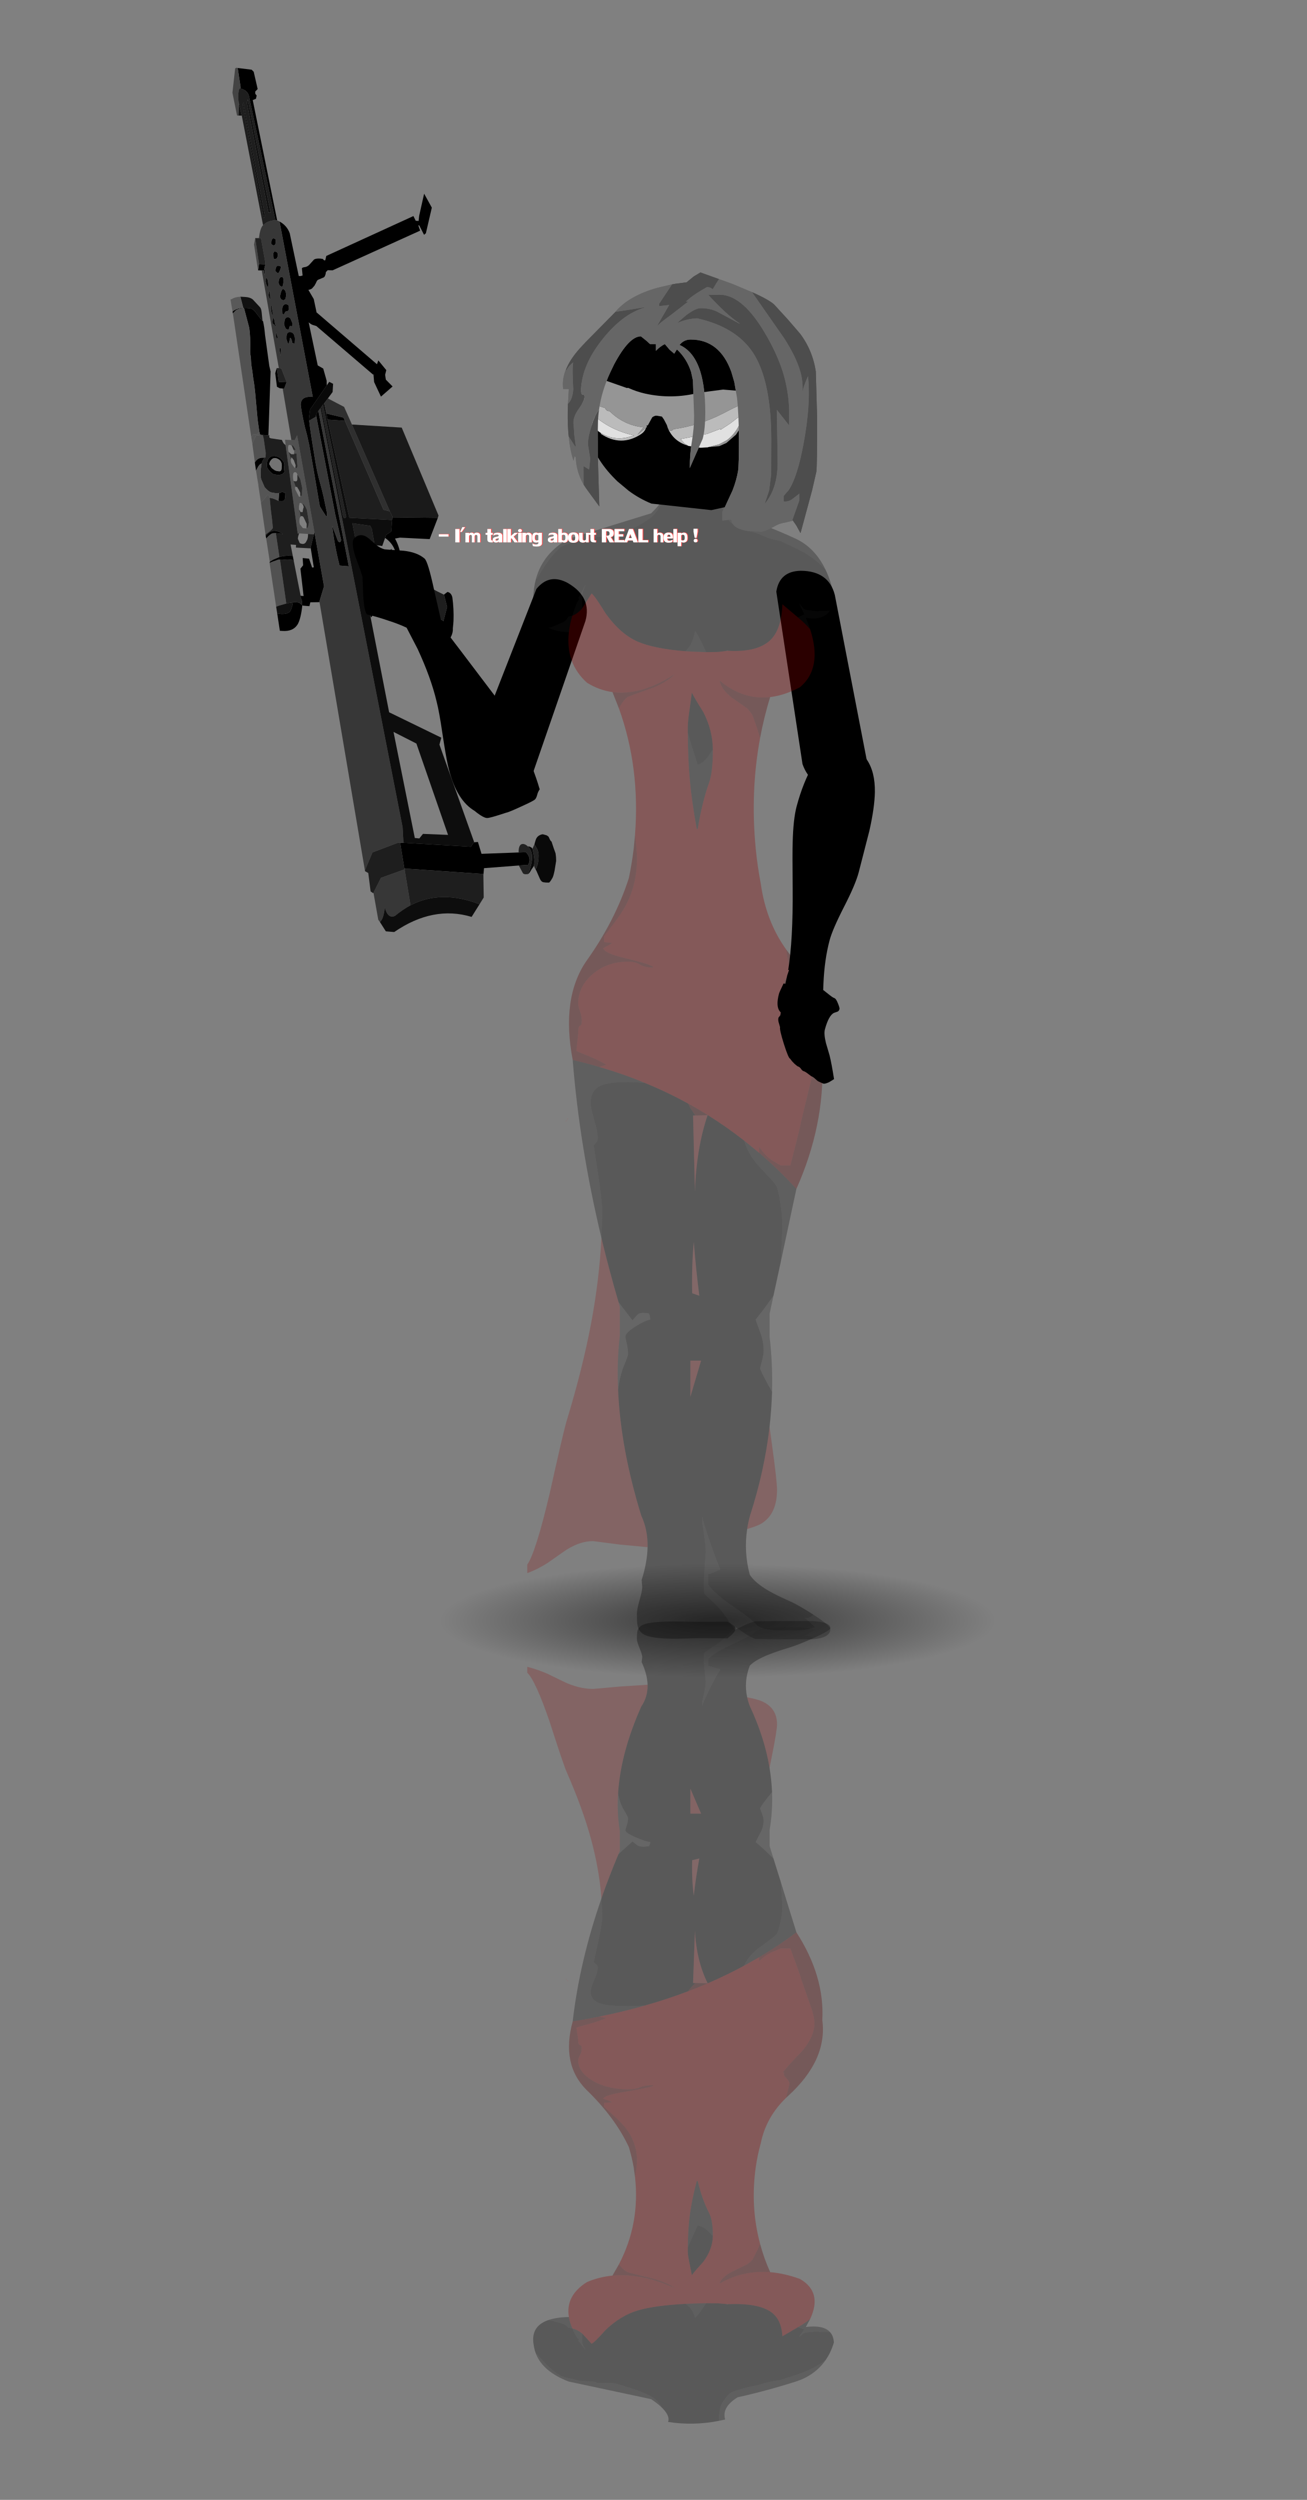<?xml version="1.0" encoding="UTF-8" standalone="no"?>
<svg xmlns:xlink="http://www.w3.org/1999/xlink" height="4219.5px" width="2206.5px" xmlns="http://www.w3.org/2000/svg">
  <rect width="100%" height="100%" fill="#808080" stroke="none"/>
  <g transform="matrix(1.0, 0.0, 0.0, 1.0, 100.15, -256.4)">
    <use height="1349.3" transform="matrix(3.01, 0.0, 0.0, 3.01, -56.757, 285.878)" width="705.6" xlink:href="#sprite0"/>
    <use height="25.2" transform="matrix(1.629, 0.0, 0.0, 1.629, 640.875, 1138.887)" width="287.95" xlink:href="#sprite8"/>
  </g>
  <defs>
    <g id="sprite0" transform="matrix(1.0, 0.0, 0.0, 1.0, 312.3, 364.05)">
      <use height="651.3" transform="matrix(1.0, 0.0, 0.0, -0.691, -31.0, 985.25)" width="172.0" xlink:href="#sprite1"/>
      <use height="503.45" transform="matrix(0.649, 0.0, 0.0, 0.133, -87.6, 501.55)" width="503.45" xlink:href="#sprite2"/>
      <use height="40.5" transform="matrix(0.406, -0.913, 0.913, 0.406, -71.5, 59.05)" width="122.7" xlink:href="#sprite3"/>
      <use height="40.5" transform="matrix(-0.105, -0.994, 0.994, -0.105, 120.5, 69.65)" width="122.7" xlink:href="#sprite3"/>
      <use height="651.3" transform="matrix(1.0, 0.0, 0.0, 1.0, -31.0, -105.9)" width="172.0" xlink:href="#sprite1"/>
      <use height="58.3" transform="matrix(2.508, -0.007, 0.007, 2.508, -11.25, -220.85)" width="56.85" xlink:href="#sprite4"/>
      <use height="187.05" transform="matrix(0.966, 0.259, -0.259, 0.966, 130.65, 38.95)" width="59.85" xlink:href="#sprite5"/>
      <use height="197.25" transform="matrix(-0.422, -0.902, 0.902, -0.422, -105.35, 161.6)" width="490.25" xlink:href="#sprite6"/>
      <use height="51.45" transform="matrix(-0.511, -0.857, 0.857, -0.511, -56.9, 92.6)" width="178.4" xlink:href="#sprite7"/>
    </g>
    <g id="sprite1" transform="matrix(1.0, 0.0, 0.0, 1.0, 0.0, 0.0)">
      <use height="651.3" transform="matrix(1.0, 0.0, 0.0, 1.0, 0.0, 0.0)" width="172.0" xlink:href="#shape0"/>
    </g>
    <g id="shape0" transform="matrix(1.0, 0.0, 0.0, 1.0, 0.0, 0.0)">
      <path d="M167.25 51.4 Q170.3 57.7 172.0 65.9 171.75 71.35 169.7 74.5 L163.65 74.55 163.4 74.8 162.85 74.9 158.45 74.3 156.1 74.0 154.95 73.35 152.7 70.6 152.55 70.7 155.4 76.5 154.65 76.9 151.9 78.2 152.0 78.45 151.8 78.25 143.1 70.9 Q142.6 84.55 136.8 90.55 129.65 97.95 112.55 97.0 L107.0 97.65 100.3 97.75 97.85 92.45 Q95.2 87.05 94.1 85.9 93.2 90.95 91.3 94.15 L88.9 97.25 Q71.45 95.9 62.05 91.9 52.4 87.75 44.0 76.1 37.35 65.3 36.05 64.9 L30.9 73.05 30.75 70.7 Q30.75 66.35 30.9 65.45 31.2 63.5 32.8 59.6 L32.8 59.55 30.3 64.5 28.65 67.2 28.85 67.8 29.2 67.9 27.95 69.9 Q26.35 73.7 25.3 77.3 L23.1 77.8 22.0 79.45 Q20.9 80.8 19.05 81.45 L13.75 83.65 11.8 84.05 Q2.1 79.2 3.5 64.9 3.75 61.9 4.3 59.15 L4.95 56.45 5.4 56.55 Q12.05 45.2 16.35 41.1 L18.8 38.75 Q19.25 38.45 21.45 37.5 22.4 37.05 24.05 36.65 L27.3 35.55 29.0 34.8 35.7 34.2 Q37.85 34.15 38.4 33.7 L38.9 33.2 42.45 32.9 43.4 32.8 43.45 33.0 43.95 33.0 47.1 33.0 Q48.7 33.0 52.6 31.3 L62.1 26.9 66.1 24.5 69.05 22.5 Q70.85 21.05 72.35 19.1 74.6 16.25 75.15 13.55 80.25 6.55 79.0 1.4 93.25 -1.8 107.55 2.3 107.5 13.0 109.85 18.0 112.6 23.75 114.2 25.1 116.45 27.0 125.4 30.15 L127.6 30.7 Q129.65 31.3 132.35 32.55 135.25 33.85 138.6 34.65 L141.95 35.4 149.8 39.1 Q153.75 41.0 155.7 42.15 160.05 44.75 163.65 47.9 L167.25 51.4 M112.55 97.0 L112.6 96.9 110.85 96.9 112.55 97.0 M142.2 439.65 L138.1 458.6 133.3 465.35 128.1 472.05 131.35 481.15 Q132.6 485.3 132.6 489.55 132.6 491.5 131.6 495.3 L130.6 499.25 Q130.6 500.35 135.4 509.15 L137.3 512.5 Q137.0 522.3 135.9 532.2 133.1 556.7 124.95 581.95 123.9 585.65 123.35 589.45 121.4 602.25 124.8 615.1 127.05 618.55 131.75 621.8 136.95 625.45 147.5 630.05 152.35 632.25 160.5 637.5 L158.9 638.75 Q156.9 639.9 155.25 639.3 156.7 639.85 158.7 641.95 160.75 644.1 161.6 644.45 157.55 646.0 153.45 646.25 L143.35 646.35 Q132.85 646.35 129.35 643.85 124.85 639.3 118.6 635.05 111.85 630.45 109.05 628.2 104.4 624.5 101.6 620.85 L101.6 614.7 Q102.5 614.7 104.95 613.6 107.45 612.4 108.1 612.35 L108.1 611.4 Q107.45 610.8 103.25 598.95 99.0 586.75 98.1 582.55 L98.1 585.6 99.1 592.0 Q100.1 598.95 100.1 602.4 L99.1 617.8 Q99.1 625.05 99.25 625.4 99.6 626.25 105.6 631.7 108.05 633.95 111.7 639.05 L116.65 646.15 Q116.2 647.45 114.45 648.95 L112.3 650.8 Q97.3 650.55 89.5 650.85 69.95 651.6 64.95 648.3 62.6 646.8 61.9 643.75 61.5 641.9 61.5 636.9 61.5 634.6 63.0 629.35 64.5 624.1 64.5 622.05 L64.25 619.1 64.25 618.8 64.15 618.1 Q67.3 608.2 67.5 599.65 67.65 589.85 63.95 581.95 52.35 544.3 50.95 511.45 51.6 505.45 53.55 499.6 56.55 492.4 56.55 491.45 56.55 488.75 55.8 485.45 55.05 482.15 55.05 481.55 55.05 479.4 61.0 475.7 66.6 472.25 69.05 472.05 68.7 468.95 68.15 468.55 L65.3 468.25 Q62.8 468.25 61.75 469.35 61.05 470.05 59.05 472.5 L53.05 464.7 51.15 462.1 Q45.85 443.95 41.6 426.2 42.0 418.35 42.0 410.65 42.0 404.85 39.0 385.75 L37.25 374.35 38.95 372.4 Q39.55 371.45 39.55 370.2 39.55 366.65 37.55 360.05 35.55 353.4 35.55 350.6 35.55 343.25 41.55 340.7 45.8 338.9 56.05 338.8 L57.05 338.8 65.8 339.25 Q78.35 344.35 90.15 350.85 L91.55 353.5 94.25 357.6 93.0 357.6 94.05 400.3 Q94.9 375.6 101.2 357.35 L100.7 357.4 100.9 357.15 101.2 357.35 101.25 357.35 Q111.8 363.95 121.65 371.65 123.8 378.9 129.2 385.25 L134.9 391.35 Q138.2 394.75 139.6 396.95 140.85 398.9 142.0 406.95 143.1 414.55 143.1 420.1 L142.2 439.65 M90.05 142.95 L90.05 139.45 Q90.05 136.35 91.35 127.75 L92.3 120.5 Q94.35 124.4 98.75 131.35 103.9 141.3 104.1 152.15 L104.1 152.95 103.75 152.8 101.8 155.85 Q98.8 160.0 95.6 160.9 L91.3 147.45 90.05 142.95 M96.5 458.65 Q94.6 443.45 93.4 428.5 92.2 441.2 92.5 457.25 L96.5 458.65 M91.5 515.35 L97.5 495.05 91.5 495.05 91.5 515.35" fill="#000000" fill-opacity="0.306" fill-rule="evenodd" stroke="none"/>
      <path d="M167.25 51.4 L163.65 47.9 Q160.05 44.75 155.7 42.15 153.75 41.0 149.8 39.1 L141.95 35.4 138.6 34.65 Q135.25 33.85 132.35 32.55 129.65 31.3 127.6 30.7 L125.4 30.15 Q116.45 27.0 114.2 25.1 112.6 23.75 109.85 18.0 107.5 13.0 107.55 2.3 L111.0 3.4 Q108.95 13.35 118.0 21.4 133.8 26.45 150.4 34.05 161.3 39.1 167.25 51.4 M75.15 13.55 Q74.6 16.25 72.35 19.1 70.85 21.05 69.05 22.5 L66.1 24.5 62.1 26.9 52.6 31.3 Q48.7 33.0 47.1 33.0 L43.95 33.0 Q43.7 32.75 43.45 32.8 L43.4 32.8 42.45 32.9 38.9 33.2 38.4 33.7 Q37.85 34.15 35.7 34.2 L29.0 34.8 27.3 35.55 24.05 36.65 Q22.4 37.05 21.45 37.5 19.25 38.45 18.8 38.75 L16.35 41.1 Q12.05 45.2 5.4 56.55 L4.95 56.4 Q9.0 42.1 23.2 34.2 L69.5 19.9 Q72.9 16.55 75.15 13.55 M11.8 84.05 L13.75 83.65 19.05 81.45 Q20.9 80.8 22.0 79.45 L23.1 77.8 25.3 77.3 Q26.35 73.7 27.95 69.9 L29.2 67.9 28.85 67.8 28.65 67.2 30.3 64.5 32.8 59.55 32.8 59.6 Q31.2 63.5 30.9 65.45 30.75 66.35 30.75 70.7 L30.9 73.05 30.45 73.6 Q28.1 76.25 25.3 77.3 23.85 82.1 23.35 86.55 16.35 86.35 11.8 84.05 M88.9 97.25 L91.3 94.15 Q93.2 90.95 94.1 85.9 95.2 87.05 97.85 92.45 L100.3 97.75 93.4 97.5 88.9 97.25 M152.0 78.45 L151.9 78.2 154.65 76.9 155.4 76.5 152.55 70.7 152.7 70.6 154.95 73.35 156.1 74.0 158.45 74.3 162.85 74.9 163.4 74.8 163.65 74.55 169.7 74.5 Q165.95 80.2 156.25 78.45 L158.7 85.0 Q155.7 81.45 152.0 78.45 M150.95 398.75 L142.2 439.65 143.1 420.1 Q143.1 414.55 142.0 406.95 140.85 398.9 139.6 396.95 138.2 394.75 134.9 391.35 L129.2 385.25 Q123.8 378.9 121.65 371.65 L130.1 378.55 Q141.0 387.9 150.95 398.75 M160.5 637.5 L160.55 637.55 Q170.0 643.65 170.0 645.65 170.0 650.5 160.0 651.3 L139.5 651.3 127.8 651.1 Q125.7 650.25 123.35 648.9 L116.5 644.25 Q116.95 645.15 116.65 646.15 L111.7 639.05 Q108.05 633.95 105.6 631.7 99.6 626.25 99.25 625.4 99.1 625.05 99.1 617.8 L100.1 602.4 Q100.1 598.95 99.1 592.0 L98.1 585.6 98.1 582.55 Q99.0 586.75 103.25 598.95 107.45 610.8 108.1 611.4 L108.1 612.35 Q107.45 612.4 104.95 613.6 102.5 614.7 101.6 614.7 L101.6 620.85 Q104.4 624.5 109.05 628.2 111.85 630.45 118.6 635.05 124.85 639.3 129.35 643.85 132.85 646.35 143.35 646.35 L153.45 646.25 Q157.55 646.0 161.6 644.45 160.75 644.1 158.7 641.95 156.7 639.85 155.25 639.3 156.9 639.9 158.9 638.75 L160.5 637.5 M41.6 426.2 Q29.3 374.7 25.5 326.45 33.1 328.2 40.45 330.4 53.5 334.15 65.8 339.25 L57.05 338.8 56.05 338.8 Q45.8 338.9 41.55 340.7 35.55 343.25 35.55 350.6 35.55 353.4 37.55 360.05 39.55 366.65 39.55 370.2 39.55 371.45 38.95 372.4 L37.25 374.35 39.0 385.75 Q42.0 404.85 42.0 410.65 42.0 418.35 41.6 426.2 M90.05 142.95 L91.3 147.45 95.6 160.9 Q98.8 160.0 101.8 155.85 L103.75 152.8 104.1 152.95 Q104.1 165.1 101.9 171.25 98.1 181.8 95.6 196.95 L95.1 196.95 Q92.35 181.95 91.25 170.15 90.15 158.45 90.05 142.95" fill="#151515" fill-opacity="0.306" fill-rule="evenodd" stroke="none"/>
      <path d="M30.9 73.05 L36.05 64.9 Q37.35 65.3 44.0 76.1 52.4 87.75 62.05 91.9 71.45 95.9 88.9 97.25 L93.4 97.5 100.3 97.75 107.0 97.65 112.55 97.0 Q129.65 97.95 136.8 90.55 142.6 84.55 143.1 70.9 L151.8 78.25 152.0 78.45 Q155.7 81.45 158.7 85.0 165.7 106.75 153.0 117.4 144.35 122.0 136.25 122.95 121.05 124.75 107.9 113.7 108.9 118.75 114.85 123.3 L123.6 129.45 Q125.8 132.0 126.45 133.35 L129.0 140.55 130.6 145.9 Q125.05 175.8 128.15 208.0 129.1 217.8 131.0 227.75 134.0 248.85 145.2 264.45 L145.85 268.3 147.1 275.5 Q147.1 278.05 145.25 280.5 143.6 282.65 144.1 284.95 L143.35 284.95 Q146.1 290.35 154.1 302.15 161.1 314.2 161.1 324.85 161.1 330.2 159.15 338.1 L153.6 361.05 Q153.45 362.65 150.5 374.2 L147.6 385.6 142.1 385.6 137.4 382.8 Q133.45 380.3 130.1 375.2 L130.1 378.55 121.65 371.65 Q111.8 363.95 101.25 357.35 L101.2 357.35 100.9 357.15 100.8 357.1 Q95.55 353.8 90.15 350.85 78.35 344.35 65.8 339.25 53.5 334.15 40.45 330.4 42.85 329.4 44.05 329.4 L44.05 328.95 Q39.35 326.25 34.1 324.15 28.8 322.1 27.55 321.35 L28.05 316.25 28.55 311.95 Q28.55 307.4 29.55 307.25 30.55 307.1 30.55 304.35 30.55 301.9 29.55 299.15 28.55 296.3 28.55 294.9 28.55 285.35 36.55 278.4 44.75 271.3 56.55 271.3 60.7 271.3 63.25 272.95 65.85 274.6 70.5 274.6 L70.55 274.15 Q68.0 272.5 54.8 269.35 43.5 266.75 42.55 263.75 46.75 261.55 47.55 260.85 L43.05 260.4 43.05 257.1 49.4 248.75 Q53.15 243.65 55.4 239.45 61.55 227.8 61.55 212.95 L61.25 208.0 60.45 200.15 Q63.35 162.25 51.4 129.25 54.4 123.65 57.05 122.55 59.25 121.7 70.9 117.55 78.75 114.15 82.55 110.25 63.65 122.35 47.8 120.15 40.3 119.1 33.5 114.9 21.35 103.9 23.35 86.55 23.85 82.1 25.3 77.3 28.1 76.25 30.45 73.6 L30.9 73.05 M104.1 152.95 L104.1 152.15 Q103.9 141.3 98.75 131.35 94.35 124.4 92.3 120.5 L91.35 127.75 Q90.05 136.35 90.05 139.45 L90.05 142.95 Q90.15 158.45 91.25 170.15 92.35 181.95 95.1 196.95 L95.6 196.95 Q98.1 181.8 101.9 171.25 104.1 165.1 104.1 152.95" fill="#8f0101" fill-opacity="0.306" fill-rule="evenodd" stroke="none"/>
      <path d="M43.95 33.0 L43.45 33.0 43.4 32.8 43.45 32.8 Q43.7 32.75 43.95 33.0 M5.4 56.55 L4.95 56.45 4.95 56.4 5.4 56.55" fill="#333333" fill-opacity="0.306" fill-rule="evenodd" stroke="none"/>
      <path d="M136.25 122.95 Q132.75 134.25 130.6 145.9 L129.0 140.55 126.45 133.35 Q125.8 132.0 123.6 129.45 L114.85 123.3 Q108.9 118.75 107.9 113.7 121.05 124.75 136.25 122.95 M145.2 264.45 L146.3 265.95 Q168.4 295.1 165.5 327.4 166.85 363.1 150.95 398.75 141.0 387.9 130.1 378.55 L130.1 375.2 Q133.45 380.3 137.4 382.8 L142.1 385.6 147.6 385.6 150.5 374.2 Q153.45 362.65 153.6 361.05 L159.15 338.1 Q161.1 330.2 161.1 324.85 161.1 314.2 154.1 302.15 146.1 290.35 143.35 284.95 L144.1 284.95 Q143.6 282.65 145.25 280.5 147.1 278.05 147.1 275.5 L145.85 268.3 145.2 264.45 M25.5 326.45 Q18.95 291.95 33.0 271.2 49.15 248.7 57.0 224.45 58.7 216.15 59.7 208.0 L60.45 200.15 61.25 208.0 61.55 212.95 Q61.55 227.8 55.4 239.45 53.15 243.65 49.4 248.75 L43.05 257.1 43.05 260.4 47.55 260.85 Q46.75 261.55 42.55 263.75 43.5 266.75 54.8 269.35 68.0 272.5 70.55 274.15 L70.5 274.6 Q65.85 274.6 63.25 272.95 60.7 271.3 56.55 271.3 44.75 271.3 36.55 278.4 28.55 285.35 28.55 294.9 28.55 296.3 29.55 299.15 30.55 301.9 30.55 304.35 30.55 307.1 29.55 307.25 28.55 307.4 28.55 311.95 L28.05 316.25 27.55 321.35 Q28.8 322.1 34.1 324.15 39.35 326.25 44.05 328.95 L44.05 329.4 Q42.85 329.4 40.45 330.4 33.1 328.2 25.5 326.45 M51.4 129.25 L47.8 120.15 Q63.65 122.35 82.55 110.25 78.75 114.15 70.9 117.55 59.25 121.7 57.05 122.55 54.4 123.65 51.4 129.25" fill="#5c0101" fill-opacity="0.306" fill-rule="evenodd" stroke="none"/>
      <path d="M135.9 532.2 L137.1 540.95 Q140.1 562.55 140.1 567.45 140.1 580.7 131.75 586.15 129.1 587.85 123.35 589.45 123.9 585.65 124.95 581.95 133.1 556.7 135.9 532.2 M67.5 599.65 L51.7 598.15 37.0 596.25 Q28.6 596.25 19.8 602.6 L11.55 608.4 Q6.05 611.95 0.0 614.2 L0.0 609.45 Q4.7 602.8 12.5 569.9 20.15 535.45 22.0 529.2 31.1 499.3 35.85 474.0 40.45 449.4 41.6 426.2 45.85 443.95 51.15 462.1 L51.95 464.85 51.95 480.9 Q50.25 495.6 50.95 511.45 52.35 544.3 63.95 581.95 67.65 589.85 67.5 599.65 M94.25 357.6 L100.7 357.4 101.2 357.35 Q94.9 375.6 94.05 400.3 L93.0 357.6 94.25 357.6 M91.5 515.35 L91.5 495.05 97.5 495.05 91.5 515.35" fill="#8f0101" fill-opacity="0.22" fill-rule="evenodd" stroke="none"/>
      <path d="M90.15 350.85 Q95.55 353.8 100.8 357.1 L100.9 357.15 100.7 357.4 94.25 357.6 91.55 353.5 90.15 350.85" fill="#430101" fill-opacity="0.306" fill-rule="evenodd" stroke="none"/>
      <path d="M96.5 458.65 L92.5 457.25 Q92.2 441.2 93.4 428.5 94.6 443.45 96.5 458.65" fill="#8f0101" fill-opacity="0.188" fill-rule="evenodd" stroke="none"/>
      <path d="M138.1 458.6 L135.95 468.65 135.95 481.85 Q137.7 497.0 137.3 512.5 L135.4 509.15 Q130.6 500.35 130.6 499.25 L131.6 495.3 Q132.6 491.5 132.6 489.55 132.6 485.3 131.35 481.15 L128.1 472.05 133.3 465.35 138.1 458.6 M51.15 462.1 L53.05 464.7 59.05 472.5 Q61.05 470.05 61.75 469.35 62.8 468.25 65.3 468.25 L68.15 468.55 Q68.7 468.95 69.05 472.05 66.6 472.25 61.0 475.7 55.05 479.4 55.05 481.55 55.05 482.15 55.8 485.45 56.55 488.75 56.55 491.45 56.55 492.4 53.55 499.6 51.6 505.45 50.95 511.45 50.25 495.6 51.95 480.9 L51.95 464.85 51.15 462.1" fill="#2b2b2b" fill-opacity="0.306" fill-rule="evenodd" stroke="none"/>
      <path d="M21.55 361.0 Q22.55 360.05 22.55 359.1 L23.05 359.1" fill="none" stroke="#ff0000" stroke-linecap="round" stroke-linejoin="round" stroke-opacity="0.306" stroke-width="0.05"/>
    </g>
    <g id="sprite2" transform="matrix(1.0, 0.0, 0.0, 1.0, 0.0, 0.0)">
      <use height="503.45" transform="matrix(1.0, 0.0, 0.0, 1.0, 0.0, 0.0)" width="503.45" xlink:href="#shape1"/>
    </g>
    <g id="shape1" transform="matrix(1.0, 0.0, 0.0, 1.0, 0.0, 0.0)">
      <path d="M429.7 73.7 Q503.45 147.4 503.45 251.7 503.45 356.0 429.7 429.7 356.0 503.45 251.7 503.45 147.4 503.45 73.7 429.7 0.0 356.0 0.0 251.7 0.0 147.4 73.7 73.7 147.4 0.0 251.7 0.0 356.0 0.0 429.7 73.7" fill="url(#gradient0)" fill-rule="evenodd" stroke="none"/>
    </g>
    <radialGradient cx="0" cy="0" gradientTransform="matrix(0.31, 0.0, 0.0, 0.31, 251.75, 251.75)" gradientUnits="userSpaceOnUse" id="gradient0" r="819.2" spreadMethod="pad">
      <stop offset="0.051" stop-color="#000000" stop-opacity="0.549"/>
      <stop offset="0.945" stop-color="#000000" stop-opacity="0.0"/>
    </radialGradient>
    <g id="sprite3" transform="matrix(1.0, 0.0, 0.0, 1.0, 0.0, 0.0)">
      <use height="40.5" transform="matrix(1.0, 0.0, 0.0, 1.0, 0.0, 0.0)" width="122.7" xlink:href="#shape2"/>
    </g>
    <g id="shape2" transform="matrix(1.0, 0.0, 0.0, 1.0, 0.0, 0.0)">
      <path d="M122.6 14.9 Q120.85 30.45 107.1 32.45 L13.45 40.5 Q1.55 38.55 0.0 21.3 1.0 7.7 14.65 4.45 L112.4 0.0 Q123.65 3.0 122.6 14.9" fill="#000000" fill-rule="evenodd" stroke="none"/>
    </g>
    <g id="sprite4" transform="matrix(1.0, 0.0, 0.0, 1.0, 0.0, 0.0)">
      <use height="58.3" transform="matrix(1.0, 0.0, 0.0, 1.0, 0.0, 0.0)" width="56.85" xlink:href="#shape3"/>
    </g>
    <g id="shape3" transform="matrix(1.0, 0.0, 0.0, 1.0, 0.0, 0.0)">
      <path d="M42.4 4.45 Q46.2 6.15 47.35 7.25 L50.4 10.6 53.1 13.75 Q55.9 17.5 56.6 22.25 L56.6 22.4 56.85 32.25 Q56.85 43.35 56.65 44.65 L55.7 48.75 53.1 58.25 53.05 58.3 52.15 56.65 51.35 55.5 51.25 55.45 52.85 51.0 52.85 49.5 51.35 50.65 Q50.5 51.35 49.35 51.25 L49.35 50.0 50.45 48.75 Q52.4 45.85 53.8 38.45 55.5 29.45 54.85 23.25 53.8 25.5 53.6 26.9 53.8 24.75 53.15 22.25 52.15 18.8 49.5 14.7 L42.4 4.45 M7.8 41.25 L8.0 48.75 8.1 52.25 5.55 48.75 5.05 48.05 4.6 47.35 4.6 43.25 5.85 44.0 6.1 41.6 5.6 38.35 Q5.6 37.1 6.05 35.5 L6.7 33.3 Q7.35 31.55 8.1 30.55 7.9 31.9 7.85 33.25 L7.8 35.5 7.8 41.25 M1.3 36.6 L1.2 35.5 Q1.0 32.7 1.15 29.3 2.2 28.3 2.35 26.05 2.1 21.4 2.35 20.0 L1.6 20.7 Q1.15 21.15 0.85 21.75 L0.7 21.7 Q1.6 19.4 3.8 16.95 L5.15 15.5 11.6 9.0 11.85 8.75 14.95 8.3 18.35 7.75 18.4 7.8 Q13.4 9.2 8.8 15.0 6.3 18.15 5.15 21.15 4.1 23.8 4.1 26.35 4.1 27.3 4.5 27.25 4.85 27.2 4.85 27.75 4.85 28.6 3.6 30.35 2.35 32.05 2.35 33.5 L2.5 35.5 2.5 35.9 2.85 38.75 2.75 38.85 1.3 36.6 M24.5 2.65 L25.35 2.5 27.75 2.2 29.35 0.9 30.85 0.0 35.0 1.5 34.35 2.5 33.6 3.75 33.05 3.4 32.35 3.25 Q29.0 5.1 27.6 6.5 L28.1 6.5 24.4 9.35 Q21.55 11.4 21.1 12.0 L23.85 7.25 21.6 7.5 21.6 7.0 23.6 4.0 24.5 2.65 M44.6 22.25 Q43.8 19.9 42.65 18.1 38.9 12.25 30.1 10.25 28.35 10.3 26.6 10.9 L25.6 11.3 27.65 9.55 Q29.75 8.0 30.85 8.0 32.95 8.0 34.5 8.75 L39.6 11.5 39.5 11.3 39.35 11.25 Q36.6 9.4 32.6 5.0 L35.35 5.0 Q40.45 5.2 45.5 14.05 47.9 18.2 49.2 22.25 50.5 26.55 50.6 30.75 L50.6 34.25 47.85 30.75 48.0 42.1 Q48.05 45.95 46.9 48.75 46.2 50.45 45.1 51.75 L46.1 48.75 46.55 45.2 46.6 37.25 Q46.6 28.05 44.6 22.25" fill="#4d4d4d" fill-rule="evenodd" stroke="none"/>
      <path d="M51.35 55.5 L51.3 55.55 51.2 55.6 49.75 55.95 Q48.5 56.15 47.85 56.5 45.1 58.0 44.25 58.0 L41.4 57.85 40.8 57.75 Q37.75 57.15 37.6 55.25 L35.6 55.5 35.6 53.5 36.15 52.5 37.9 48.75 Q38.8 46.45 39.15 44.35 39.35 42.95 39.35 37.25 39.35 31.65 38.95 28.0 L38.35 24.5 37.7 22.25 Q35.1 15.0 28.6 15.0 27.1 15.0 26.15 16.2 29.4 17.65 30.8 22.25 31.85 25.75 31.85 31.1 31.85 35.1 31.25 37.2 L28.35 43.75 Q28.35 40.55 28.85 37.7 29.35 34.8 29.35 32.0 L29.1 24.1 28.7 22.25 Q27.75 19.25 25.55 17.2 L24.95 18.15 23.9 17.25 22.85 16.0 Q21.8 16.5 20.85 17.5 L20.85 16.0 19.55 16.0 18.8 15.3 17.5 14.25 Q14.85 14.25 11.5 20.5 L10.65 22.25 Q8.7 26.4 8.1 30.55 7.35 31.55 6.7 33.3 L6.05 35.5 Q5.6 37.1 5.6 38.35 L6.1 41.6 5.85 44.0 4.6 43.25 4.6 47.35 Q3.0 44.6 2.85 41.25 L2.6 41.0 2.5 41.4 2.35 42.0 Q1.6 39.75 1.3 36.6 L2.75 38.85 2.85 38.75 2.5 35.9 2.5 35.5 2.35 33.5 Q2.35 32.05 3.6 30.35 4.85 28.6 4.85 27.75 4.85 27.2 4.5 27.25 4.1 27.3 4.1 26.35 4.1 23.8 5.15 21.15 6.3 18.15 8.8 15.0 13.4 9.2 18.4 7.8 L18.35 7.75 14.95 8.3 11.85 8.75 11.9 8.65 Q14.95 5.15 21.25 3.4 L24.5 2.65 23.6 4.0 21.6 7.0 21.6 7.5 23.85 7.25 21.1 12.0 Q21.55 11.4 24.4 9.35 L28.1 6.5 27.6 6.5 Q29.0 5.1 32.35 3.25 L33.05 3.4 33.6 3.75 34.35 2.5 35.0 1.5 37.75 2.5 38.15 2.65 42.4 4.45 49.5 14.7 Q52.15 18.8 53.15 22.25 53.8 24.75 53.6 26.9 53.8 25.5 54.85 23.25 55.5 29.45 53.8 38.45 52.4 45.85 50.45 48.75 L49.35 50.0 49.35 51.25 Q50.5 51.35 51.35 50.65 L52.85 49.5 52.85 51.0 51.25 55.45 51.35 55.5 M1.15 29.3 L1.35 26.0 0.1 26.0 Q-0.2 23.95 0.65 21.75 L0.7 21.7 0.85 21.75 Q1.15 21.15 1.6 20.7 L2.35 20.0 Q2.1 21.4 2.35 26.05 2.2 28.3 1.15 29.3 M44.6 22.25 Q46.6 28.05 46.6 37.25 L46.55 45.2 46.1 48.75 45.1 51.75 Q46.2 50.45 46.9 48.75 48.05 45.95 48.0 42.1 L47.85 30.75 50.6 34.25 50.6 30.75 Q50.5 26.55 49.2 22.25 47.9 18.2 45.5 14.05 40.45 5.2 35.35 5.0 L32.6 5.0 Q36.6 9.4 39.35 11.25 L39.5 11.3 39.6 11.5 34.5 8.75 Q32.95 8.0 30.85 8.0 29.75 8.0 27.65 9.55 L25.6 11.3 26.6 10.9 Q28.35 10.3 30.1 10.25 38.9 12.25 42.65 18.1 43.8 19.9 44.6 22.25" fill="#666666" fill-rule="evenodd" stroke="none"/>
      <path d="M36.15 52.5 L33.15 53.15 19.75 51.65 Q17.05 50.55 14.65 48.75 L12.15 46.65 11.65 46.15 Q9.35 43.85 7.8 41.25 L7.8 35.5 7.85 33.25 Q7.9 31.9 8.1 30.55 8.7 26.4 10.65 22.25 L11.5 20.5 Q14.85 14.25 17.5 14.25 L18.8 15.3 19.55 16.0 20.85 16.0 20.85 17.5 Q21.8 16.5 22.85 16.0 L23.9 17.25 24.95 18.15 25.55 17.2 Q27.75 19.25 28.7 22.25 L29.1 24.1 29.35 32.0 Q29.35 34.8 28.85 37.7 28.35 40.55 28.35 43.75 L31.25 37.2 Q31.85 35.1 31.85 31.1 31.85 25.75 30.8 22.25 29.4 17.65 26.15 16.2 27.1 15.0 28.6 15.0 35.1 15.0 37.7 22.25 L38.35 24.5 38.95 28.0 Q39.35 31.65 39.35 37.25 39.35 42.95 39.15 44.35 38.8 46.45 37.9 48.75 L36.15 52.5" fill="#000000" fill-rule="evenodd" stroke="none"/>
      <path d="M7.0 34.55 L7.4 35.05 7.35 35.1 Q5.65 33.75 5.0 31.7 L5.1 31.6 4.95 31.0 4.7 30.4 Q4.6 30.25 4.5 30.4 3.9 28.45 3.95 26.4 L4.05 24.95 5.25 23.4 7.6 23.35 7.65 23.45 8.7 23.7 8.7 23.8 14.35 25.8 14.6 25.75 Q16.45 26.6 18.4 27.05 24.4 28.4 30.4 26.9 L35.85 26.2 38.7 26.45 39.75 26.6 39.75 26.95 40.2 27.0 40.55 27.7 Q41.15 28.95 40.95 30.4 L40.9 30.4 40.9 30.45 40.85 31.1 Q40.6 33.15 39.55 35.0 L38.7 36.3 36.55 38.15 34.95 38.85 30.75 39.2 32.35 39.1 34.9 38.45 36.6 37.55 Q38.1 36.5 39.1 34.75 39.8 33.5 39.95 32.05 L39.95 31.85 40.25 29.5 39.6 29.7 38.15 30.35 35.9 31.5 Q30.65 34.2 24.7 35.05 L24.65 35.15 Q23.95 35.75 23.45 34.75 L23.25 34.1 22.6 32.85 22.15 32.2 21.0 32.0 20.75 32.0 Q20.35 32.1 20.0 32.35 L19.0 34.15 18.7 34.2 18.8 34.5 18.6 34.7 16.65 36.3 18.0 34.6 Q13.7 34.1 10.65 31.15 L10.6 31.0 10.4 30.95 10.25 30.95 10.05 30.9 9.9 30.85 9.8 30.75 9.65 30.6 9.55 30.5 9.55 30.3 8.35 29.9 Q7.45 29.6 6.7 29.0 L4.95 27.25 4.9 27.55 4.8 27.85 4.7 28.4 4.7 28.95 4.75 29.2 4.85 29.75 Q5.15 32.15 6.65 34.05 L6.95 34.45 7.0 34.55" fill="#959595" fill-rule="evenodd" stroke="none"/>
      <path d="M7.0 34.55 L6.95 34.45 6.65 34.05 Q5.15 32.15 4.85 29.75 L5.55 30.6 Q9.85 35.1 15.95 36.4 L15.25 36.6 Q11.65 37.75 8.5 35.85 L8.0 35.5 7.0 34.55 M39.95 31.85 L39.95 32.05 Q39.8 33.5 39.1 34.75 38.1 36.5 36.6 37.55 L34.9 38.45 32.35 39.1 30.75 39.2 28.15 38.8 27.85 38.7 27.8 38.6 27.2 38.25 26.3 37.25 32.25 36.1 35.3 34.95 35.25 35.2 37.4 33.8 39.95 31.85" fill="#e1e1e1" fill-rule="evenodd" stroke="none"/>
      <path d="M4.85 29.75 L4.75 29.2 4.7 28.95 4.7 28.4 4.8 27.85 4.9 27.55 4.95 27.25 6.7 29.0 Q7.45 29.6 8.35 29.9 L9.55 30.3 9.55 30.5 9.65 30.6 9.8 30.75 9.9 30.85 10.05 30.9 10.25 30.95 10.4 30.95 10.6 31.0 10.65 31.15 Q13.7 34.1 18.0 34.6 L16.65 36.3 18.6 34.7 Q18.3 35.55 17.5 36.1 13.0 39.05 8.45 36.0 L8.5 35.9 8.5 35.85 Q11.65 37.75 15.25 36.6 L15.95 36.4 Q9.85 35.1 5.55 30.6 L4.85 29.75 M23.45 34.75 Q23.95 35.75 24.65 35.15 L24.7 35.05 Q30.65 34.2 35.9 31.5 L38.15 30.35 39.6 29.7 40.25 29.5 39.95 31.85 37.4 33.8 35.25 35.2 35.3 34.95 32.25 36.1 26.3 37.25 27.2 38.25 27.8 38.6 27.75 38.65 Q24.7 37.7 23.45 34.75" fill="#bbbbbb" fill-rule="evenodd" stroke="none"/>
      <path d="M42.4 4.45 Q46.2 6.15 47.35 7.25 L50.4 10.6 53.1 13.75 Q55.9 17.5 56.6 22.25 L56.6 22.4 56.85 32.25 Q56.85 43.35 56.65 44.65 L55.7 48.75 53.1 58.25 53.05 58.3 52.15 56.65 51.35 55.5 51.25 55.45 52.85 51.0 52.85 49.5 51.35 50.65 Q50.5 51.35 49.35 51.25 L49.35 50.0 50.45 48.75 Q52.4 45.85 53.8 38.45 55.5 29.45 54.85 23.25 53.8 25.5 53.6 26.9 53.8 24.75 53.15 22.25 52.15 18.8 49.5 14.7 L42.4 4.45 M8.1 30.55 Q7.9 31.9 7.85 33.25 L7.8 35.5 7.8 41.25 8.0 48.75 8.1 52.25 5.55 48.75 5.05 48.05 4.6 47.35 4.6 43.25 5.85 44.0 6.1 41.6 5.6 38.35 Q5.6 37.1 6.05 35.5 L6.7 33.3 Q7.35 31.55 8.1 30.55 M1.3 36.6 L1.2 35.5 Q1.0 32.7 1.15 29.3 2.2 28.3 2.35 26.05 2.1 21.4 2.35 20.0 L1.6 20.7 Q1.15 21.15 0.85 21.75 L0.7 21.7 Q1.6 19.4 3.8 16.95 L5.15 15.5 11.6 9.0 11.85 8.75 14.95 8.3 18.35 7.75 18.4 7.8 Q13.4 9.2 8.8 15.0 6.3 18.15 5.15 21.15 4.1 23.8 4.1 26.35 4.1 27.3 4.5 27.25 4.85 27.2 4.85 27.75 4.85 28.6 3.6 30.35 2.35 32.05 2.35 33.5 L2.5 35.5 2.5 35.9 2.85 38.75 2.75 38.85 1.3 36.6 M24.5 2.65 L25.35 2.5 27.75 2.2 29.35 0.9 30.85 0.0 35.0 1.5 34.35 2.5 33.6 3.75 33.05 3.4 32.35 3.25 Q29.0 5.1 27.6 6.5 L28.1 6.5 24.4 9.35 Q21.55 11.4 21.1 12.0 L23.85 7.25 21.6 7.5 21.6 7.0 23.6 4.0 24.5 2.65 M45.5 14.05 Q47.9 18.2 49.2 22.25 50.5 26.55 50.6 30.75 L50.6 34.25 47.85 30.75 48.0 42.1 Q48.05 45.95 46.9 48.75 46.2 50.45 45.1 51.75 L46.1 48.75 46.55 45.2 46.6 37.25 Q46.6 28.05 44.6 22.25 43.8 19.9 42.65 18.1 38.9 12.25 30.1 10.25 28.35 10.3 26.6 10.9 L25.6 11.3 27.65 9.55 Q29.75 8.0 30.85 8.0 32.95 8.0 34.5 8.75 L39.6 11.5 39.5 11.3 39.35 11.25 Q36.6 9.4 32.6 5.0 L35.35 5.0 Q40.45 5.2 45.5 14.05" fill="#4d4d4d" fill-rule="evenodd" stroke="none"/>
      <path d="M51.35 55.5 L51.3 55.55 51.2 55.6 49.75 55.95 Q48.5 56.15 47.85 56.5 45.1 58.0 44.25 58.0 L41.4 57.85 40.8 57.75 Q37.75 57.15 37.6 55.25 L35.6 55.5 35.6 53.5 36.15 52.5 37.9 48.75 Q38.8 46.45 39.15 44.35 39.35 42.95 39.35 37.25 39.35 31.65 38.95 28.0 L38.35 24.5 37.7 22.25 Q35.1 15.0 28.6 15.0 27.1 15.0 26.15 16.2 29.4 17.65 30.8 22.25 31.85 25.75 31.85 31.1 31.85 35.1 31.25 37.2 L28.35 43.75 Q28.35 40.55 28.85 37.7 29.35 34.8 29.35 32.0 L29.1 24.1 28.7 22.25 Q27.75 19.25 25.55 17.2 L24.95 18.15 23.9 17.25 22.85 16.0 Q21.8 16.5 20.85 17.5 L20.85 16.0 19.55 16.0 18.8 15.3 17.5 14.25 Q14.85 14.25 11.5 20.5 L10.65 22.25 Q8.7 26.4 8.1 30.55 7.35 31.55 6.7 33.3 L6.05 35.5 Q5.6 37.1 5.6 38.35 L6.1 41.6 5.85 44.0 4.6 43.25 4.6 47.35 Q3.0 44.6 2.85 41.25 L2.6 41.0 2.5 41.4 2.35 42.0 Q1.6 39.75 1.3 36.6 L2.75 38.85 2.85 38.75 2.5 35.9 2.5 35.5 2.35 33.5 Q2.35 32.05 3.6 30.35 4.85 28.6 4.85 27.75 4.85 27.2 4.5 27.25 4.1 27.3 4.1 26.35 4.1 23.8 5.15 21.15 6.3 18.15 8.8 15.0 13.4 9.2 18.4 7.8 L18.35 7.75 14.95 8.3 11.85 8.75 11.9 8.65 Q14.95 5.15 21.25 3.4 L24.5 2.65 23.6 4.0 21.6 7.0 21.6 7.5 23.85 7.25 21.1 12.0 Q21.55 11.4 24.4 9.35 L28.1 6.5 27.6 6.5 Q29.0 5.1 32.35 3.25 L33.05 3.4 33.6 3.75 34.35 2.5 35.0 1.5 37.75 2.5 38.15 2.65 42.4 4.45 49.5 14.7 Q52.15 18.8 53.15 22.25 53.8 24.75 53.6 26.9 53.8 25.5 54.85 23.25 55.5 29.45 53.8 38.45 52.4 45.85 50.45 48.75 L49.35 50.0 49.35 51.25 Q50.5 51.35 51.35 50.65 L52.85 49.5 52.85 51.0 51.25 55.45 51.35 55.5 M1.15 29.3 L1.35 26.0 0.1 26.0 Q-0.2 23.95 0.65 21.75 L0.7 21.7 0.85 21.75 Q1.15 21.15 1.6 20.7 L2.35 20.0 Q2.1 21.4 2.35 26.05 2.2 28.3 1.15 29.3 M45.5 14.05 Q40.45 5.2 35.35 5.0 L32.6 5.0 Q36.6 9.4 39.35 11.25 L39.5 11.3 39.6 11.5 34.5 8.75 Q32.95 8.0 30.85 8.0 29.75 8.0 27.65 9.55 L25.6 11.3 26.6 10.9 Q28.35 10.3 30.1 10.25 38.9 12.25 42.65 18.1 43.8 19.9 44.6 22.25 46.6 28.05 46.6 37.25 L46.55 45.2 46.1 48.75 45.1 51.75 Q46.2 50.45 46.9 48.75 48.05 45.95 48.0 42.1 L47.85 30.75 50.6 34.25 50.6 30.75 Q50.5 26.55 49.2 22.25 47.9 18.2 45.5 14.05" fill="#666666" fill-rule="evenodd" stroke="none"/>
    </g>
    <g id="sprite5" transform="matrix(1.0, 0.0, 0.0, 1.0, 0.0, 0.0)">
      <use height="187.05" transform="matrix(1.0, 0.0, 0.0, 1.0, 0.0, 0.0)" width="59.85" xlink:href="#shape4"/>
    </g>
    <g id="shape4" transform="matrix(1.0, 0.0, 0.0, 1.0, 0.0, 0.0)">
      <path d="M40.3 21.65 Q42.4 30.05 42.95 43.4 L43.2 67.7 Q43.2 74.65 40.25 88.35 37.3 102.15 37.3 108.45 37.3 119.75 40.35 133.3 L41.05 136.35 Q46.85 138.9 47.25 138.9 L47.55 139.0 48.15 139.1 Q49.25 139.1 51.0 141.5 52.65 143.7 52.65 144.3 52.65 145.5 51.9 146.05 L50.2 147.2 Q47.7 149.4 47.7 157.5 47.7 160.05 50.25 164.7 L54.0 170.85 Q56.25 174.9 59.85 183.0 59.85 183.4 59.65 183.3 59.4 183.25 59.4 183.6 L57.6 185.45 Q55.65 187.05 54.75 187.05 L53.35 186.85 51.95 186.6 Q51.4 186.6 49.75 185.7 48.1 184.8 47.15 184.8 L45.15 184.0 Q43.2 183.15 42.2 183.15 41.5 183.15 40.5 182.3 39.5 181.4 38.25 181.4 L37.2 180.95 36.15 180.45 34.5 179.45 33.15 178.4 Q32.15 178.4 27.6 171.3 23.1 164.2 23.1 162.8 L22.0 160.95 Q20.85 159.3 20.85 157.8 L21.5 156.3 21.35 154.7 20.6 154.2 Q17.65 151.95 17.65 144.75 17.65 143.8 18.65 138.55 L19.65 138.55 19.45 133.65 19.65 130.5 19.2 130.6 Q17.45 113.55 9.8 85.9 4.3 66.15 3.1 60.9 0.0 48.1 0.0 40.75 0.0 26.8 2.95 15.7 7.1 0.0 15.7 0.0 34.8 0.0 40.3 21.65" fill="#000000" fill-rule="evenodd" stroke="none"/>
    </g>
    <g id="sprite6" transform="matrix(1.0, 0.0, 0.0, 1.0, 0.0, 0.0)">
      <use height="197.25" transform="matrix(1.0, 0.0, 0.0, 1.0, 0.0, 0.0)" width="490.25" xlink:href="#shape5"/>
    </g>
    <g id="shape5" transform="matrix(1.0, 0.0, 0.0, 1.0, 0.0, 0.0)">
      <path d="M366.0 77.15 Q366.9 74.85 366.65 72.8 L365.75 70.5 366.85 70.8 Q367.6 73.85 366.1 77.15 L366.0 77.15 M298.9 55.75 L299.15 55.8 305.7 57.8 316.2 61.6 Q323.9 64.45 327.55 65.35 L331.75 66.7 335.25 67.7 337.45 68.55 Q338.2 68.9 339.2 69.25 L340.25 69.55 Q341.25 69.8 342.1 70.2 350.0 74.2 354.85 75.5 L365.9 77.5 365.6 78.1 365.4 78.4 365.3 78.75 364.05 80.85 Q363.4 81.65 361.3 82.3 L357.45 83.15 Q355.35 83.55 354.9 83.85 L354.75 84.0 354.65 84.05 Q351.2 83.3 347.35 81.85 L334.8 77.95 330.25 76.55 327.15 75.9 295.15 59.55 296.6 56.9 296.7 56.75 296.7 56.55 297.4 55.5 298.9 55.75 M315.6 78.0 L316.45 76.55 317.85 75.5 325.15 77.85 327.5 79.85 327.45 79.85 319.85 77.55 317.85 81.45 315.15 78.7 315.6 78.0 M380.8 95.5 L381.7 93.7 384.7 95.65 383.1 98.65 382.7 98.45 380.9 97.1 380.75 97.05 380.25 96.55 380.8 95.5 M489.8 131.55 L485.6 138.25 484.05 138.8 474.3 136.7 473.6 134.85 472.4 134.35 471.25 134.65 469.75 133.5 469.85 131.55 402.8 115.35 402.8 115.1 403.15 114.45 472.95 130.65 Q476.25 131.15 478.6 128.1 L478.95 128.2 479.25 128.45 489.8 131.55 M401.5 116.25 Q397.75 119.05 393.1 118.65 L369.15 113.05 Q368.8 113.5 368.6 114.25 L368.5 115.15 369.25 115.4 372.2 116.45 Q372.65 116.6 372.35 117.85 371.75 119.45 372.3 121.0 L373.9 124.8 Q374.05 126.1 372.85 128.25 L372.1 129.4 371.1 129.7 370.8 130.3 372.8 131.9 372.35 185.85 369.4 185.9 368.65 187.25 368.65 187.35 371.1 188.85 381.2 196.65 372.25 197.25 360.6 188.1 360.25 186.8 366.2 186.6 366.4 186.1 363.3 185.8 363.95 131.65 365.2 129.2 364.95 128.65 364.7 127.85 363.7 127.2 362.95 126.45 Q362.3 125.85 362.5 124.5 L362.6 121.95 Q362.55 121.25 361.55 120.25 L360.45 118.75 359.6 116.8 Q359.45 115.9 359.75 114.65 L353.8 115.2 346.5 113.5 346.45 113.4 305.45 131.9 307.1 133.5 300.25 135.25 298.15 133.55 295.5 132.75 290.4 134.55 288.0 126.2 297.05 126.2 300.9 127.6 300.45 128.2 301.2 127.4 339.4 110.1 339.55 109.95 340.9 108.45 Q341.65 107.7 343.15 107.05 L319.0 101.4 316.1 103.45 309.1 102.3 306.65 101.2 298.35 86.95 293.85 84.15 292.85 83.85 Q288.6 82.3 272.85 77.9 265.35 75.65 258.0 74.45 L254.65 73.85 250.95 73.1 245.8 71.9 241.35 70.85 239.9 70.05 240.05 69.7 243.55 69.2 246.65 68.85 268.45 74.85 280.55 78.1 285.95 79.3 290.95 80.2 Q300.95 82.45 303.2 83.45 307.3 85.55 304.4 90.85 L304.1 91.35 401.5 116.25 M212.6 126.3 L203.7 117.05 211.55 102.25 212.25 99.5 Q207.25 99.8 203.1 98.5 199.0 97.2 195.35 94.55 193.9 93.9 190.35 97.0 L185.45 90.5 187.3 86.5 187.15 85.75 182.6 86.4 182.75 90.55 158.55 104.5 164.9 109.75 172.0 111.15 172.5 113.55 Q171.15 115.3 168.5 114.7 162.25 112.75 156.4 109.75 154.7 108.85 152.7 107.6 149.65 106.4 147.75 103.0 L147.7 102.85 149.5 100.85 181.6 82.1 183.7 78.3 177.7 68.55 178.85 68.5 180.9 69.05 188.2 82.9 203.3 85.7 198.15 93.9 Q207.15 99.15 214.95 94.6 L216.25 95.85 216.75 99.25 222.4 102.45 223.7 103.3 212.6 126.3 M38.5 67.25 L37.7 69.4 30.8 68.4 22.65 87.65 21.0 91.45 Q16.45 92.95 14.05 89.5 L15.95 84.65 22.9 66.25 20.05 64.6 41.25 26.4 41.75 25.55 55.9 29.55 55.1 31.1 55.05 31.25 36.95 64.7 38.5 67.25 M197.95 45.7 L197.9 45.65 199.95 41.1 198.2 39.7 200.0 36.55 200.35 36.3 Q193.95 32.45 191.75 29.4 189.05 25.25 192.05 19.95 L192.7 18.75 202.2 21.55 201.05 23.25 Q199.4 26.35 200.0 28.3 200.8 30.0 204.1 32.25 L203.55 33.55 202.55 35.15 Q202.45 35.45 201.55 35.7 L200.45 36.3 200.6 36.35 200.7 36.4 201.25 36.55 Q202.65 37.25 203.6 37.25 L204.7 37.35 205.6 37.7 204.75 39.15 219.45 44.05 220.55 46.25 224.35 47.75 222.5 50.85 217.25 50.3 216.95 51.2 227.75 54.3 233.75 59.1 234.85 59.95 204.85 51.9 197.95 45.7 M229.75 29.7 L230.35 30.1 230.6 32.4 230.45 36.15 Q229.9 39.3 228.25 42.35 L227.75 43.2 224.75 42.45 225.8 42.15 227.2 39.7 Q227.8 38.0 228.45 37.05 L229.0 35.8 229.4 34.5 Q229.45 32.75 229.6 32.25 L229.75 29.7 M243.0 33.8 L244.5 34.2 245.2 35.9 Q245.95 38.3 244.7 40.35 L244.65 40.4 Q243.7 41.9 241.95 42.95 L241.1 43.4 Q241.8 42.9 242.95 40.75 L243.45 40.0 244.1 38.45 Q244.35 36.9 243.1 34.05 L243.0 33.8 M280.05 44.8 L284.5 46.15 285.05 47.0 Q286.2 49.35 284.9 51.65 L284.6 52.45 284.55 52.4 284.25 51.55 Q283.6 50.4 282.35 49.35 282.6 47.95 280.95 46.0 L280.05 44.8 M354.0 95.8 Q354.7 96.15 355.75 96.5 L355.85 96.6 Q357.3 97.25 357.7 98.0 358.35 98.95 357.7 100.0 L357.6 100.1 356.85 100.85 354.85 100.25 Q354.15 99.85 354.0 99.4 L353.9 99.1 354.15 97.8 353.55 96.9 Q353.05 96.4 353.2 96.15 L353.7 95.75 353.9 95.75 354.0 95.8 M361.35 98.6 L361.95 98.45 Q362.65 98.35 363.6 98.9 L365.15 100.15 Q366.35 101.35 366.25 101.85 365.9 102.55 364.65 102.6 363.6 102.6 362.1 101.95 L360.65 100.75 Q360.3 100.1 360.5 99.35 360.9 98.9 361.35 98.6 M367.75 102.2 L367.75 101.85 Q368.1 101.4 368.85 101.05 L370.0 101.05 370.75 101.3 Q371.8 101.85 372.45 102.55 L372.85 103.3 372.85 103.85 372.35 104.55 Q371.85 104.8 370.15 104.1 L370.05 103.95 Q368.0 102.85 367.75 102.2 M376.65 102.55 L377.2 102.35 Q377.6 102.65 378.15 102.85 379.4 103.75 379.45 104.6 L379.2 105.15 Q378.55 106.4 377.75 106.0 L376.5 104.8 375.8 103.9 Q375.4 103.3 375.65 103.0 375.65 102.9 376.65 102.55 M394.4 109.1 L393.8 109.8 Q393.3 110.1 392.2 109.5 L390.85 108.65 Q390.55 108.1 390.85 107.45 L391.4 106.95 391.6 106.85 392.3 106.75 392.95 107.2 393.35 107.35 Q394.7 108.45 394.4 109.1 M387.4 106.15 L387.35 106.65 Q386.5 108.2 384.95 107.4 383.15 106.5 383.35 105.3 L383.75 104.3 385.9 105.1 386.85 105.6 387.4 106.15 M295.6 90.85 L209.15 69.3 211.7 64.8 211.8 64.8 Q223.15 66.95 233.75 70.5 L224.6 69.8 Q222.65 70.35 224.4 71.7 L238.75 74.75 294.05 88.7 295.0 89.75 295.6 90.85 M289.0 93.5 L292.4 94.35 286.25 102.05 284.25 102.05 289.0 93.5 M205.75 85.45 L210.25 86.65 Q205.5 90.95 207.9 95.3 200.75 92.5 205.75 85.45 M259.25 49.1 L261.7 50.45 263.15 51.2 262.95 51.95 263.05 53.1 262.2 53.75 261.75 54.4 261.6 54.4 Q258.55 52.95 258.1 52.1 257.95 51.55 259.05 49.55 L259.25 49.2 259.25 49.1 M279.35 51.3 L280.9 52.0 Q282.65 52.9 283.35 54.45 283.75 55.5 283.6 56.55 L283.1 57.75 Q282.3 59.05 281.2 59.8 279.55 60.85 277.5 60.95 L276.1 60.55 275.8 60.3 273.85 59.3 272.75 59.15 272.4 58.6 Q271.55 57.05 272.75 54.75 L274.0 52.9 Q274.9 52.2 276.3 51.75 278.5 51.1 279.35 51.3 M281.75 54.75 Q281.1 53.6 280.15 53.1 L279.1 53.25 Q277.6 53.2 276.15 54.3 L275.85 54.4 Q274.9 55.2 274.4 56.15 273.55 57.3 274.7 58.15 L276.3 59.1 Q278.25 60.05 279.85 59.35 281.1 58.8 281.9 57.6 282.6 56.3 281.75 54.75 M339.5 94.15 L339.7 93.9 338.35 92.9 337.5 92.15 336.95 91.55 337.8 91.45 339.75 91.7 341.15 92.35 Q342.45 93.05 342.75 93.75 343.05 94.4 342.6 95.25 341.85 96.75 340.0 96.6 L339.7 96.5 338.85 96.4 337.95 96.05 335.65 94.85 336.35 93.8 338.05 94.15 338.95 94.2 339.5 94.15 M349.2 94.85 Q351.5 96.1 350.65 97.65 350.3 98.4 349.6 98.6 L349.25 98.65 346.4 98.55 345.05 97.85 345.75 96.5 344.3 95.2 Q344.2 95.15 344.65 94.5 344.95 93.8 346.2 93.85 L346.65 93.9 346.85 93.9 Q347.7 93.9 348.8 94.4 L349.2 94.85" fill="#000000" fill-rule="evenodd" stroke="none"/>
      <path d="M365.75 70.5 L366.65 72.8 Q366.9 74.85 366.0 77.15 L365.9 77.5 354.85 75.5 Q350.0 74.2 342.1 70.2 341.25 69.8 340.25 69.55 L339.2 69.25 Q338.2 68.9 337.45 68.55 L335.25 67.7 331.75 66.7 327.55 65.35 Q323.9 64.45 316.2 61.6 L305.7 57.8 299.15 55.8 298.9 55.75 Q298.75 54.75 298.25 54.0 L299.45 52.0 299.35 52.0 298.45 50.7 298.15 50.35 365.75 70.5 M285.9 65.95 L288.9 67.0 287.25 70.15 286.35 71.85 288.3 74.2 234.85 59.95 233.75 59.1 235.35 56.25 237.75 51.85 238.0 51.05 285.9 65.95 M205.85 22.6 L229.75 29.7 229.6 32.25 Q229.45 32.75 229.4 34.5 L229.0 35.8 205.05 28.55 205.75 24.05 205.85 22.6 M230.35 30.1 L243.0 33.8 243.1 34.05 Q244.35 36.9 244.1 38.45 L243.45 40.0 230.45 36.15 230.6 32.4 230.35 30.1 M245.2 34.4 L262.65 39.7 263.0 40.65 263.9 42.8 Q265.0 44.7 264.85 44.95 264.35 45.8 262.95 45.25 L262.65 45.2 256.8 43.1 251.7 41.45 247.0 39.8 Q246.3 39.45 245.75 36.95 L245.2 34.4 M271.9 42.45 L273.9 43.05 272.75 42.95 271.9 42.45 M284.5 46.15 L294.5 49.3 296.1 50.95 297.9 53.1 Q297.95 53.55 297.25 55.2 L297.3 55.4 296.7 56.55 296.7 56.75 296.65 56.75 294.55 56.35 286.8 54.0 284.55 52.85 284.6 52.45 284.9 51.65 Q286.2 49.35 285.05 47.0 L284.5 46.15 M265.85 61.5 L262.4 61.2 262.45 60.95 Q262.2 60.7 261.95 60.65 L261.35 60.3 256.55 60.5 256.2 61.1 256.75 61.4 256.25 62.2 260.3 64.25 265.2 65.35 268.2 65.05 Q268.2 64.95 268.35 64.95 269.5 65.2 269.95 64.4 270.45 63.35 268.85 62.6 267.55 61.8 265.85 61.5 M252.15 60.35 Q252.4 60.2 252.8 60.1 L253.15 59.35 252.35 58.75 251.7 58.25 249.95 57.4 249.55 57.3 249.05 57.3 248.0 57.15 246.0 56.45 245.25 55.6 244.2 55.0 Q243.35 54.5 242.25 54.4 L242.05 54.35 241.9 54.4 242.0 54.4 239.55 55.0 238.5 56.8 238.65 56.85 Q238.45 57.5 239.1 58.05 L241.05 59.45 244.35 60.4 247.95 61.4 250.0 61.4 251.7 61.05 252.15 60.35 M272.15 65.55 L271.85 65.85 Q271.4 66.45 272.55 67.05 L275.55 68.15 Q278.4 69.25 279.0 69.6 L279.3 69.25 279.6 68.45 279.75 68.3 280.8 68.95 281.65 68.9 281.1 70.0 283.9 69.7 285.1 68.35 285.15 68.1 Q285.4 67.6 285.25 67.4 L284.4 66.75 284.3 66.7 Q283.45 66.25 281.9 65.85 L281.0 65.85 277.85 65.4 276.5 64.8 275.35 64.6 275.3 64.55 275.3 64.65 274.05 64.8 272.4 65.1 272.15 65.55" fill="#515151" fill-rule="evenodd" stroke="none"/>
      <path d="M365.9 77.5 L366.1 77.15 372.5 78.35 371.35 80.5 Q370.0 83.1 368.15 84.0 L362.55 85.8 Q361.5 86.2 359.3 85.4 L356.9 84.55 354.9 83.85 Q355.35 83.55 357.45 83.15 L361.3 82.3 Q363.4 81.65 364.05 80.85 L365.3 78.75 365.4 78.4 365.6 78.1 365.9 77.5 M464.55 122.25 L465.35 120.6 471.8 123.8 464.55 122.25 M402.8 115.35 L402.6 115.3 402.8 115.1 402.8 115.35 M202.2 21.55 L205.85 22.6 205.75 24.05 205.05 28.55 204.9 29.35 204.1 32.25 Q200.8 30.0 200.0 28.3 199.4 26.35 201.05 23.25 L202.2 21.55 M478.9 127.75 L478.95 128.2 478.6 128.1 478.9 127.75 M469.75 125.35 L470.95 126.2 407.65 110.05 407.0 109.0 469.75 125.35 M469.85 127.95 L471.4 129.2 408.15 113.8 408.75 112.75 469.85 127.95" fill="#111111" fill-rule="evenodd" stroke="none"/>
      <path d="M366.1 77.15 Q367.6 73.85 366.85 70.8 L373.5 72.65 373.35 73.2 Q373.65 75.6 372.5 78.35 L366.1 77.15 M380.55 97.35 L380.75 97.05 380.9 97.1 380.55 97.35 M55.1 31.1 L55.15 31.25 55.05 31.25 55.1 31.1" fill="#595959" fill-rule="evenodd" stroke="none"/>
      <path d="M306.65 101.2 L307.9 103.35 305.95 104.85 301.9 102.65 299.75 98.7 298.1 95.65 297.75 94.7 296.9 93.25 296.55 92.6 295.6 90.85 295.0 89.75 294.05 88.7 293.25 88.05 292.85 83.85 293.85 84.15 298.35 86.95 306.65 101.2 M23.5 93.8 L23.3 94.3 Q22.5 95.3 21.55 95.6 L21.2 95.55 21.1 95.6 18.35 94.95 Q15.65 94.2 14.0 93.45 L12.5 92.5 12.3 92.35 11.9 91.9 10.8 90.0 Q8.85 87.55 9.65 86.55 9.3 87.85 12.25 90.15 14.7 92.25 16.55 93.15 19.65 94.8 22.7 94.1 L23.5 93.8 M23.0 97.65 L24.55 99.0 Q26.25 100.4 26.4 102.2 26.5 103.5 26.15 104.35 L24.75 106.0 Q24.0 106.55 23.5 106.7 L21.55 106.7 20.9 106.8 Q20.45 106.95 20.35 107.05 L16.65 106.6 13.4 106.3 11.4 105.65 9.4 104.8 4.85 101.7 Q1.9 99.5 1.5 98.7 0.1 96.75 0.0 96.0 L0.85 94.3 Q1.65 92.9 1.95 92.8 2.75 92.1 4.95 92.25 L8.85 92.35 10.1 92.3 Q10.1 92.65 10.65 93.25 L12.15 94.6 13.65 95.7 15.2 96.55 Q17.75 98.0 20.05 97.95 L23.0 97.65 M360.2 92.25 L359.35 91.8 358.55 91.55 357.3 91.2 356.75 91.1 355.1 90.35 355.2 90.2 356.6 90.35 358.95 91.0 360.55 91.8 360.2 92.25 M364.6 93.2 L363.9 92.7 364.8 92.8 366.15 92.95 367.2 93.5 367.45 93.75 367.9 93.95 368.25 94.4 368.2 94.55 367.95 94.6 364.6 93.2 M370.95 94.6 L372.4 94.45 374.55 94.95 374.7 95.15 375.6 95.5 375.95 96.1 374.85 96.25 374.4 96.3 371.8 95.35 Q370.9 95.0 370.95 94.9 L370.95 94.85 370.95 94.6 M380.55 97.35 L377.95 95.95 378.1 95.85 378.65 96.0 378.95 95.95 379.15 96.0 380.25 96.55 380.75 97.05 380.55 97.35 M353.7 89.7 L353.3 90.3 351.0 89.7 348.9 89.3 349.0 89.05 349.1 89.0 349.95 88.95 350.25 88.9 351.05 88.3 352.2 88.75 353.7 89.7 M336.9 86.1 L336.75 86.5 336.35 86.55 332.95 84.85 333.0 84.75 334.35 85.25 335.8 85.45 335.95 85.5 336.65 85.95 336.9 86.1 M345.7 88.0 L345.15 87.95 343.15 87.75 342.3 87.25 342.35 87.2 342.3 87.2 342.45 86.85 343.75 86.95 345.8 88.0 345.7 88.0" fill="#090909" fill-rule="evenodd" stroke="none"/>
      <path d="M287.25 70.15 L315.6 78.0 315.15 78.7 317.85 81.45 318.0 81.55 326.2 82.1 326.9 80.9 380.8 95.5 380.25 96.55 379.15 96.0 378.95 95.95 378.65 96.0 378.1 95.85 377.95 95.95 380.55 97.35 380.9 97.1 382.7 98.45 383.1 98.65 383.9 99.2 397.45 102.8 398.0 101.7 398.15 101.9 Q402.5 104.6 403.5 106.75 L403.6 106.95 403.7 107.1 403.7 107.2 404.15 109.5 Q404.15 112.25 403.15 114.45 L402.8 115.1 402.6 115.3 402.6 115.4 401.5 116.25 304.1 91.35 304.4 90.85 Q307.3 85.55 303.2 83.45 300.95 82.45 290.95 80.2 L285.95 79.3 280.55 78.1 268.45 74.85 246.65 68.85 243.55 69.2 240.05 69.7 239.9 70.05 241.35 70.85 245.8 71.9 250.95 73.1 254.65 73.85 258.0 74.45 Q265.35 75.65 272.85 77.9 288.6 82.3 292.85 83.85 L293.25 88.05 294.05 88.7 238.75 74.75 224.4 71.7 Q222.65 70.35 224.6 69.8 L233.75 70.5 Q223.15 66.95 211.8 64.8 L211.7 64.8 209.15 69.3 295.6 90.85 296.55 92.6 63.2 34.5 55.15 31.25 55.1 31.1 55.9 29.55 56.4 28.55 57.55 13.1 50.15 4.95 197.75 45.8 197.95 45.7 204.85 51.9 234.85 59.95 288.3 74.2 286.35 71.85 287.25 70.15 M20.3 0.3 L21.8 0.0 36.35 3.9 36.4 4.0 36.5 3.9 36.7 3.95 42.55 11.35 41.25 25.45 21.5 19.9 Q21.2 14.85 19.8 9.45 19.85 5.1 26.5 6.25 20.85 2.85 20.3 0.3 M360.2 92.25 L360.55 91.8 358.95 91.0 356.6 90.35 355.2 90.2 355.1 90.35 356.75 91.1 357.3 91.2 358.55 91.55 359.35 91.8 360.2 92.25 M354.0 95.8 L353.9 95.75 353.7 95.75 353.2 96.15 Q353.05 96.4 353.55 96.9 L354.15 97.8 353.9 99.1 354.0 99.4 Q354.15 99.85 354.85 100.25 L356.85 100.85 357.6 100.1 357.7 100.0 Q358.35 98.95 357.7 98.0 357.3 97.25 355.85 96.6 L355.75 96.5 Q354.7 96.15 354.0 95.8 M361.35 98.6 Q360.9 98.9 360.5 99.35 360.3 100.1 360.65 100.75 L362.1 101.95 Q363.6 102.6 364.65 102.6 365.9 102.55 366.25 101.85 366.35 101.35 365.15 100.15 L363.6 98.9 Q362.65 98.35 361.95 98.45 L361.35 98.6 M370.95 94.6 L370.95 94.85 370.95 94.9 Q370.9 95.0 371.8 95.35 L374.4 96.3 374.85 96.25 375.95 96.1 375.6 95.5 374.7 95.15 374.55 94.95 372.4 94.45 370.95 94.6 M364.6 93.2 L367.95 94.6 368.2 94.55 368.25 94.4 367.9 93.95 367.45 93.75 367.2 93.5 366.15 92.95 364.8 92.8 363.9 92.7 364.6 93.2 M367.75 102.2 Q368.0 102.85 370.05 103.95 L370.15 104.1 Q371.85 104.8 372.35 104.55 L372.85 103.85 372.85 103.3 372.45 102.55 Q371.8 101.85 370.75 101.3 L370.0 101.05 368.85 101.05 Q368.1 101.4 367.75 101.85 L367.75 102.2 M353.7 89.7 L352.2 88.75 351.05 88.3 350.25 88.9 349.95 88.95 349.1 89.0 349.0 89.05 348.9 89.3 351.0 89.7 353.3 90.3 353.7 89.7 M376.65 102.55 Q375.65 102.9 375.65 103.0 375.4 103.3 375.8 103.9 L376.5 104.8 377.75 106.0 Q378.55 106.4 379.2 105.15 L379.45 104.6 Q379.4 103.75 378.15 102.85 377.6 102.65 377.2 102.35 L376.65 102.55 M394.4 109.1 Q394.7 108.45 393.35 107.35 L392.95 107.2 392.3 106.75 391.6 106.85 391.4 106.95 390.85 107.45 Q390.55 108.1 390.85 108.65 L392.2 109.5 Q393.3 110.1 393.8 109.8 L394.4 109.1 M387.4 106.15 L386.85 105.6 385.9 105.1 383.75 104.3 383.35 105.3 Q383.15 106.5 384.95 107.4 386.5 108.2 387.35 106.65 L387.4 106.15 M41.25 26.4 L41.25 25.45 41.75 25.55 41.25 26.4 M345.7 88.0 L345.8 88.0 343.75 86.95 342.45 86.85 342.3 87.2 342.35 87.2 342.3 87.25 343.15 87.75 345.15 87.95 345.7 88.0 M336.9 86.1 L336.65 85.95 335.95 85.5 335.8 85.45 334.35 85.25 333.0 84.75 332.95 84.85 336.35 86.55 336.75 86.5 336.9 86.1 M349.2 94.85 L348.8 94.4 Q347.7 93.9 346.85 93.9 L346.65 93.9 346.2 93.85 Q344.95 93.8 344.65 94.5 344.2 95.15 344.3 95.2 L345.75 96.5 345.05 97.85 346.4 98.55 349.25 98.65 349.6 98.6 Q350.3 98.4 350.65 97.65 351.5 96.1 349.2 94.85 M339.5 94.15 L338.95 94.2 338.05 94.15 336.35 93.8 335.65 94.85 337.95 96.05 338.85 96.4 339.7 96.5 340.0 96.6 Q341.85 96.75 342.6 95.25 343.05 94.4 342.75 93.75 342.45 93.05 341.15 92.35 L339.75 91.7 337.8 91.45 336.95 91.55 337.5 92.15 338.35 92.9 339.7 93.9 339.5 94.15" fill="#373737" fill-rule="evenodd" stroke="none"/>
      <path d="M381.7 93.7 L381.85 93.65 395.9 97.75 398.8 99.85 384.7 95.65 381.7 93.7" fill="#484848" fill-rule="evenodd" stroke="none"/>
      <path d="M327.45 79.85 L326.9 80.9 326.2 82.1 318.0 81.55 317.85 81.45 319.85 77.55 327.45 79.85 M398.8 99.85 L398.85 99.9 398.0 101.7 397.45 102.8 383.9 99.2 383.1 98.65 384.7 95.65 398.8 99.85 M22.65 87.65 Q27.2 89.7 25.85 92.1 25.1 93.25 23.5 93.8 L22.7 94.1 Q19.65 94.8 16.55 93.15 14.7 92.25 12.25 90.15 9.3 87.85 9.65 86.55 L9.8 86.15 Q10.35 84.95 11.2 84.9 L15.95 84.65 14.05 89.5 Q16.45 92.95 21.0 91.45 L22.65 87.65 M21.2 95.55 L23.0 97.65 20.05 97.95 Q17.75 98.0 15.2 96.55 L13.65 95.7 12.15 94.6 10.65 93.25 Q10.1 92.65 10.1 92.3 L10.85 92.2 12.3 92.35 12.5 92.5 14.0 93.45 Q15.65 94.2 18.35 94.95 L21.1 95.6 21.2 95.55 M297.75 94.7 L235.05 79.85 Q233.85 78.15 236.0 78.3 L296.9 93.25 297.75 94.7" fill="#222222" fill-rule="evenodd" stroke="none"/>
      <path d="M465.35 120.6 L465.45 120.25 Q465.7 119.85 466.1 119.95 L478.45 122.95 490.2 130.15 Q490.4 131.15 489.8 131.55 L479.25 128.45 478.95 128.2 478.9 127.75 478.85 127.65 Q478.6 127.05 477.75 126.5 475.45 124.95 472.7 124.05 L471.8 123.8 465.35 120.6" fill="#444444" fill-rule="evenodd" stroke="none"/>
      <path d="M295.15 59.55 L294.85 60.1 Q294.0 59.35 293.6 59.6 293.1 59.8 292.45 60.95 L291.1 62.95 289.9 64.8 Q289.65 65.55 288.9 65.3 L287.4 65.4 286.15 65.9 285.9 65.95 238.0 51.05 237.75 51.85 Q236.6 50.55 235.35 49.9 L232.7 49.8 Q232.05 50.25 231.55 51.1 230.9 52.4 232.1 53.75 232.8 55.0 234.85 56.0 L235.35 56.25 233.75 59.1 227.75 54.3 227.45 54.0 231.3 46.8 232.65 47.5 234.15 44.8 227.75 43.2 228.25 42.35 Q229.9 39.3 230.45 36.15 L243.45 40.0 242.95 40.75 Q241.8 42.9 241.1 43.4 L241.95 42.95 Q243.7 41.9 244.65 40.4 L244.7 40.35 Q245.95 38.3 245.2 35.9 L244.5 34.2 245.2 34.4 245.75 36.95 Q246.3 39.45 247.0 39.8 L251.7 41.45 256.8 43.1 262.65 45.2 262.95 45.25 Q262.1 46.7 260.9 47.7 L259.25 49.1 259.25 49.2 259.05 49.55 Q257.95 51.55 258.1 52.1 258.55 52.95 261.6 54.4 L261.75 54.4 262.2 53.75 263.05 53.1 262.95 51.95 263.15 51.2 263.85 49.5 265.5 47.15 Q266.85 46.0 269.6 45.25 L274.5 45.4 Q276.1 45.75 279.2 47.3 L282.35 49.35 Q283.6 50.4 284.25 51.55 L284.55 52.4 284.6 52.45 284.55 52.85 286.8 54.0 294.55 56.35 296.65 56.75 296.7 56.75 296.6 56.9 295.15 59.55 M403.7 107.1 L403.7 107.0 464.55 122.25 471.8 123.8 472.7 124.05 Q475.45 124.95 477.75 126.5 478.6 127.05 478.85 127.65 L478.9 127.75 478.6 128.1 Q476.25 131.15 472.95 130.65 L403.15 114.45 Q404.15 112.25 404.15 109.5 L403.7 107.2 403.7 107.1 M190.35 97.0 Q189.1 98.0 187.7 99.3 L188.05 101.5 185.45 101.35 Q178.1 105.95 172.05 111.0 L172.0 111.15 164.9 109.75 158.55 104.5 182.75 90.55 182.6 86.4 187.15 85.75 187.3 86.5 185.45 90.5 190.35 97.0 M20.05 64.6 L19.45 64.25 8.0 59.1 5.55 55.35 Q22.35 39.25 21.5 19.9 L41.25 25.45 42.55 11.35 36.7 3.95 36.5 3.8 38.1 2.85 48.05 6.05 49.75 4.85 50.15 4.95 57.55 13.1 56.4 28.55 55.9 29.55 41.75 25.55 41.25 25.45 41.25 26.4 20.05 64.6 M469.75 125.35 L407.0 109.0 407.65 110.05 470.95 126.2 469.75 125.35 M469.85 127.95 L408.75 112.75 408.15 113.8 471.4 129.2 469.85 127.95 M180.9 69.05 L230.25 81.4 224.65 89.9 222.85 90.0 213.8 87.6 210.25 86.65 205.75 85.45 203.75 84.85 203.3 85.7 188.2 82.9 180.9 69.05 M222.4 102.45 L233.75 81.15 289.0 93.5 284.25 102.05 229.7 100.5 227.35 103.4 223.95 103.4 223.7 103.3 222.4 102.45 M204.1 32.25 L204.9 29.35 205.05 28.55 229.0 35.8 228.45 37.05 Q227.8 38.0 227.2 39.7 L225.8 42.15 224.75 42.45 205.6 37.7 204.7 37.35 203.6 37.25 Q202.65 37.25 201.25 36.55 L200.7 36.4 200.6 36.35 200.45 36.3 201.55 35.7 Q202.45 35.45 202.55 35.15 L203.55 33.55 204.1 32.25 M279.35 51.3 Q278.5 51.1 276.3 51.75 274.9 52.2 274.0 52.9 L272.75 54.75 Q271.55 57.05 272.4 58.6 L272.75 59.15 273.85 59.3 275.8 60.3 276.1 60.55 277.5 60.95 Q279.55 60.85 281.2 59.8 282.3 59.05 283.1 57.75 L283.6 56.55 Q283.75 55.5 283.35 54.45 282.65 52.9 280.9 52.0 L279.35 51.3" fill="#1e1e1e" fill-rule="evenodd" stroke="none"/>
      <path d="M178.85 68.5 L125.05 55.05 99.65 75.6 96.55 73.0 38.6 67.45 38.5 67.25 36.95 64.7 55.05 31.25 55.15 31.25 63.2 34.5 296.55 92.6 296.9 93.25 236.0 78.3 Q233.85 78.15 235.05 79.85 L297.75 94.7 298.1 95.65 292.4 94.35 289.0 93.5 233.75 81.15 222.4 102.45 216.75 99.25 216.25 95.85 214.95 94.6 211.5 91.2 213.8 87.6 222.85 90.0 224.65 89.9 230.25 81.4 180.9 69.05 178.85 68.5 M5.55 55.35 L1.0 48.3 Q16.1 31.45 11.75 5.2 L14.1 1.1 20.3 0.3 Q20.85 2.85 26.5 6.25 19.85 5.1 19.8 9.45 21.2 14.85 21.5 19.9 22.35 39.25 5.55 55.35 M54.95 43.3 L48.45 55.85 102.6 61.5 114.0 52.6 54.8 38.15 53.5 40.35 54.95 43.3" fill="#0d0d0d" fill-rule="evenodd" stroke="none"/>
      <path d="M298.15 50.35 L298.45 50.7 299.35 52.0 299.45 52.0 298.25 54.0 Q298.75 54.75 298.9 55.75 L297.4 55.5 296.7 56.55 297.3 55.4 297.25 55.2 Q297.95 53.55 297.9 53.1 L296.1 50.95 294.5 49.3 298.15 50.35 M262.65 39.7 L271.9 42.45 272.75 42.95 273.9 43.05 280.05 44.8 280.95 46.0 Q282.6 47.95 282.35 49.35 L279.2 47.3 Q276.1 45.75 274.5 45.4 L269.6 45.25 Q266.85 46.0 265.5 47.15 L263.85 49.5 263.15 51.2 261.7 50.45 259.25 49.1 260.9 47.7 Q262.1 46.7 262.95 45.25 264.35 45.8 264.85 44.95 265.0 44.7 263.9 42.8 L263.0 40.65 262.65 39.7" fill="#555555" fill-rule="evenodd" stroke="none"/>
      <path d="M265.85 61.5 L265.4 62.0 265.0 62.8 Q264.95 63.35 265.85 63.85 L267.95 64.85 268.2 65.05 265.2 65.35 260.3 64.25 256.25 62.2 256.75 61.4 258.25 62.1 260.25 62.05 262.0 61.85 262.2 61.35 262.4 61.2 265.85 61.5 M249.95 57.4 L249.65 57.5 248.3 57.65 247.8 58.7 249.1 59.55 250.1 60.45 251.4 60.65 252.15 60.35 251.7 61.05 250.0 61.4 247.95 61.4 244.35 60.4 241.05 59.45 239.1 58.05 Q238.45 57.5 238.65 56.85 L240.8 57.95 244.8 57.95 Q245.6 58.0 246.1 57.1 L246.0 56.45 248.0 57.15 249.05 57.3 249.55 57.3 249.95 57.4 M279.75 68.3 L279.6 68.45 279.3 69.25 279.0 69.6 Q278.4 69.25 275.55 68.15 L272.55 67.05 Q271.4 66.45 271.85 65.85 L272.15 65.55 273.3 66.3 276.3 66.6 278.15 66.2 278.35 65.95 277.4 65.4 277.85 65.4 281.0 65.85 281.9 65.85 280.05 66.7 279.3 68.15 279.75 68.3 M285.1 68.35 L283.9 69.7 281.1 70.0 281.65 68.9 283.95 69.0 Q284.8 68.9 285.0 68.3 L285.1 68.35" fill="#2b2b2b" fill-rule="evenodd" stroke="none"/>
      <path d="M262.4 61.2 L262.2 61.35 262.45 60.95 262.4 61.2" fill="#888888" fill-rule="evenodd" stroke="none"/>
      <path d="M297.9 49.75 L297.7 49.8 297.65 49.65 297.9 49.75 M281.75 54.75 Q282.6 56.3 281.9 57.6 281.1 58.8 279.85 59.35 278.25 60.05 276.3 59.1 L274.7 58.15 Q273.55 57.3 274.4 56.15 274.9 55.2 275.85 54.4 L276.15 54.3 Q277.6 53.2 279.1 53.25 L280.15 53.1 Q281.1 53.6 281.75 54.75" fill="#737373" fill-rule="evenodd" stroke="none"/>
      <path d="M299.75 98.7 L291.55 104.95 280.7 104.75 227.35 103.4 229.7 100.5 284.25 102.05 286.25 102.05 292.4 94.35 298.1 95.65 299.75 98.7" fill="#2f2f2f" fill-rule="evenodd" stroke="none"/>
      <path d="M280.7 104.75 L267.25 129.4 213.6 127.2 212.6 126.3 223.7 103.3 223.95 103.4 227.35 103.4 280.7 104.75" fill="#1a1a1a" fill-rule="evenodd" stroke="none"/>
    </g>
    <g id="sprite7" transform="matrix(1.0, 0.0, 0.0, 1.0, 0.0, 0.0)">
      <use height="51.45" transform="matrix(1.0, 0.0, 0.0, 1.0, 0.0, 0.0)" width="178.4" xlink:href="#shape6"/>
    </g>
    <g id="shape6" transform="matrix(1.0, 0.0, 0.0, 1.0, 0.0, 0.0)">
      <path d="M11.65 3.05 L13.05 2.35 Q23.75 -2.75 41.85 3.2 47.1 4.95 58.85 9.75 69.95 14.35 75.75 16.05 88.75 20.15 106.5 22.0 L119.95 22.8 Q123.9 20.15 128.3 16.3 133.75 11.7 137.7 7.55 139.7 6.85 147.95 11.1 L157.05 16.05 Q159.45 16.85 169.1 18.55 177.65 20.6 178.25 23.4 179.3 28.35 173.7 30.3 L168.65 31.95 Q165.7 33.1 164.1 34.75 L158.0 43.45 Q153.45 49.55 148.2 51.35 145.85 52.2 130.3 46.95 L110.0 40.35 93.85 42.2 62.35 45.7 48.3 46.2 35.5 46.25 Q13.35 43.1 4.95 40.85 L3.65 40.55 Q2.9 38.9 1.65 37.7 0.3 36.3 0.1 35.35 -0.2 34.1 0.65 26.7 1.4 19.35 2.0 17.6 3.95 8.8 4.8 7.1 5.6 5.3 11.4 3.1 L11.65 3.05" fill="#000000" fill-rule="evenodd" stroke="none"/>
    </g>
    <g id="sprite8" transform="matrix(1.0, 0.0, 0.0, 1.0, 54.5, -4.75)">
      <use height="25.1" transform="matrix(1.0, 0.0, 0.0, 1.0, -53.95, 4.75)" width="287.25" xlink:href="#sprite9"/>
      <use height="25.1" transform="matrix(1.0, 0.0, 0.0, 1.0, -53.8, 4.75)" width="287.25" xlink:href="#sprite9"/>
      <use height="25.1" transform="matrix(1.0, 0.0, 0.0, 1.0, -53.8, 4.75)" width="287.25" xlink:href="#sprite9"/>
      <use height="25.1" transform="matrix(1.0, 0.0, 0.0, 1.0, -54.5, 4.85)" width="287.25" xlink:href="#text1"/>
    </g>
    <g id="sprite9" transform="matrix(1.0, 0.0, 0.0, 1.0, 54.5, -4.85)">
      <use height="25.1" transform="matrix(1.0, 0.0, 0.0, 1.0, -54.5, 4.85)" width="287.25" xlink:href="#text0"/>
    </g>
    <g id="text0" transform="matrix(1.0, 0.0, 0.0, 1.0, 56.5, -2.85)">
      <g transform="matrix(1.0, 0.0, 0.0, 1.0, -58.0, 0.0)">
        <use fill="#fe4e4e" height="25.1" transform="matrix(0.029, 0.0, 0.0, 0.029, 0.0, 23.0)" width="287.25" xlink:href="#font_LilyUPC_-0"/>
        <use fill="#fe4e4e" height="25.1" transform="matrix(0.029, 0.0, 0.0, 0.029, 17.45, 23.0)" width="287.25" xlink:href="#font_LilyUPC_I0"/>
        <use fill="#fe4e4e" height="25.1" transform="matrix(0.029, 0.0, 0.0, 0.029, 22.55, 23.0)" width="287.25" xlink:href="#font_LilyUPC__1"/>
        <use fill="#fe4e4e" height="25.1" transform="matrix(0.029, 0.0, 0.0, 0.029, 28.1, 23.0)" width="287.25" xlink:href="#font_LilyUPC_m0"/>
        <use fill="#fe4e4e" height="25.1" transform="matrix(0.029, 0.0, 0.0, 0.029, 49.6, 23.0)" width="287.25" xlink:href="#font_LilyUPC_t0"/>
        <use fill="#fe4e4e" height="25.1" transform="matrix(0.029, 0.0, 0.0, 0.029, 56.75, 23.0)" width="287.25" xlink:href="#font_LilyUPC_a0"/>
        <use fill="#fe4e4e" height="25.1" transform="matrix(0.029, 0.0, 0.0, 0.029, 67.15, 23.0)" width="287.25" xlink:href="#font_LilyUPC_l0"/>
        <use fill="#fe4e4e" height="25.1" transform="matrix(0.029, 0.0, 0.0, 0.029, 71.6, 23.0)" width="287.25" xlink:href="#font_LilyUPC_k0"/>
        <use fill="#fe4e4e" height="25.1" transform="matrix(0.029, 0.0, 0.0, 0.029, 82.85, 23.0)" width="287.25" xlink:href="#font_LilyUPC_i0"/>
        <use fill="#fe4e4e" height="25.1" transform="matrix(0.029, 0.0, 0.0, 0.029, 87.05, 23.0)" width="287.25" xlink:href="#font_LilyUPC_n0"/>
        <use fill="#fe4e4e" height="25.1" transform="matrix(0.029, 0.0, 0.0, 0.029, 97.5, 23.0)" width="287.25" xlink:href="#font_LilyUPC_g0"/>
        <use fill="#fe4e4e" height="25.1" transform="matrix(0.029, 0.0, 0.0, 0.029, 113.85, 23.0)" width="287.25" xlink:href="#font_LilyUPC_a0"/>
        <use fill="#fe4e4e" height="25.1" transform="matrix(0.029, 0.0, 0.0, 0.029, 124.25, 23.0)" width="287.25" xlink:href="#font_LilyUPC_b0"/>
        <use fill="#fe4e4e" height="25.1" transform="matrix(0.029, 0.0, 0.0, 0.029, 134.7, 23.0)" width="287.25" xlink:href="#font_LilyUPC_o0"/>
        <use fill="#fe4e4e" height="25.1" transform="matrix(0.029, 0.0, 0.0, 0.029, 145.95, 23.0)" width="287.25" xlink:href="#font_LilyUPC_u0"/>
        <use fill="#fe4e4e" height="25.1" transform="matrix(0.029, 0.0, 0.0, 0.029, 156.4, 23.0)" width="287.25" xlink:href="#font_LilyUPC_t0"/>
        <use fill="#fe4e4e" height="25.1" transform="matrix(0.029, 0.0, 0.0, 0.029, 169.15, 23.0)" width="287.25" xlink:href="#font_LilyUPC_R0"/>
        <use fill="#fe4e4e" height="25.1" transform="matrix(0.029, 0.0, 0.0, 0.029, 182.3, 23.0)" width="287.25" xlink:href="#font_LilyUPC_E0"/>
        <use fill="#fe4e4e" height="25.1" transform="matrix(0.029, 0.0, 0.0, 0.029, 193.05, 23.0)" width="287.25" xlink:href="#font_LilyUPC_A0"/>
        <use fill="#fe4e4e" height="25.1" transform="matrix(0.029, 0.0, 0.0, 0.029, 207.15, 23.0)" width="287.25" xlink:href="#font_LilyUPC_L0"/>
        <use fill="#fe4e4e" height="25.1" transform="matrix(0.029, 0.0, 0.0, 0.029, 223.25, 23.0)" width="287.25" xlink:href="#font_LilyUPC_h0"/>
        <use fill="#fe4e4e" height="25.1" transform="matrix(0.029, 0.0, 0.0, 0.029, 233.7, 23.0)" width="287.25" xlink:href="#font_LilyUPC_e0"/>
        <use fill="#fe4e4e" height="25.1" transform="matrix(0.029, 0.0, 0.0, 0.029, 243.5, 23.0)" width="287.25" xlink:href="#font_LilyUPC_l0"/>
        <use fill="#fe4e4e" height="25.1" transform="matrix(0.029, 0.0, 0.0, 0.029, 247.95, 23.0)" width="287.25" xlink:href="#font_LilyUPC_p0"/>
        <use fill="#fe4e4e" height="25.1" transform="matrix(0.029, 0.0, 0.0, 0.029, 264.05, 23.0)" width="287.25" xlink:href="#font_LilyUPC__2"/>
      </g>
    </g>
    <g id="font_LilyUPC_-0">
      <path d="M393.5 -206.5 L393.5 -290.0 48.5 -290.0 48.5 -206.5 393.5 -206.5" fill-rule="evenodd" stroke="none"/>
    </g>
    <g id="font_LilyUPC_I0">
      <path d="M184.5 -477.5 L34.0 -477.5 34.0 0.0 184.5 0.0 184.5 -477.5" fill-rule="evenodd" stroke="none"/>
    </g>
    <g id="font_LilyUPC__1">
      <path d="M109.5 -545.5 L28.5 -372.5 88.0 -372.5 209.0 -545.5 109.5 -545.5" fill-rule="evenodd" stroke="none"/>
    </g>
    <g id="font_LilyUPC_m0">
      <path d="M459.0 0.0 L556.0 0.0 556.0 -252.0 Q556.0 -294.0 524.5 -321.5 493.5 -348.5 431.0 -348.5 396.0 -348.0 373.5 -337.5 351.0 -327.0 341.0 -314.5 331.5 -301.5 331.0 -301.0 328.0 -312.5 310.0 -330.0 292.0 -347.5 247.0 -347.5 191.0 -346.5 158.0 -313.0 L158.0 -341.0 29.0 -341.0 29.0 0.0 158.0 0.0 158.0 -211.0 Q158.5 -224.0 167.5 -244.5 177.0 -265.0 208.0 -268.0 260.0 -268.0 260.0 -216.0 L260.0 0.0 356.0 0.0 356.0 -211.0 Q356.5 -224.0 366.0 -244.5 376.0 -265.0 406.5 -268.0 459.0 -268.0 459.0 -216.0 L459.0 0.0" fill-rule="evenodd" stroke="none"/>
    </g>
    <g id="font_LilyUPC_t0">
      <path d="M201.0 -116.5 L201.0 -270.0 265.5 -270.0 265.5 -341.0 201.0 -341.0 201.0 -477.5 72.0 -477.5 72.0 -341.0 7.5 -341.0 7.5 -270.0 72.0 -270.0 72.0 -104.5 Q72.0 -46.0 108.0 -21.5 138.5 1.0 226.5 1.0 240.5 1.0 251.0 0.5 261.5 0.5 265.5 0.0 L265.5 -70.5 Q265.0 -70.5 258.5 -69.5 252.5 -68.5 246.0 -68.5 228.0 -68.5 218.5 -76.5 201.0 -89.0 201.0 -116.5" fill-rule="evenodd" stroke="none"/>
    </g>
    <g id="font_LilyUPC_a0">
      <path d="M182.5 -67.5 L182.5 -67.5 Q162.0 -63.5 153.5 -63.5 118.0 -63.5 115.0 -87.0 115.0 -109.5 128.0 -120.0 141.0 -130.5 171.0 -135.0 195.5 -139.0 208.0 -145.0 220.5 -151.0 224.5 -156.5 229.0 -161.5 229.5 -162.5 L229.5 -110.5 Q229.5 -103.0 219.5 -88.5 209.0 -74.0 182.5 -67.5 M229.5 1.0 L358.5 0.0 358.5 -240.5 Q358.5 -285.0 320.0 -315.5 281.5 -346.0 195.5 -346.0 153.5 -346.0 122.0 -339.0 91.0 -332.0 73.5 -324.0 56.5 -316.0 56.5 -314.0 L35.0 -234.5 Q45.5 -245.5 79.5 -262.0 113.0 -278.5 172.0 -278.5 197.5 -278.5 214.0 -268.5 230.5 -258.0 230.5 -244.5 230.5 -230.0 211.5 -218.0 192.5 -205.5 154.5 -200.5 85.5 -190.5 51.5 -167.0 17.5 -143.5 17.5 -91.0 18.5 -43.0 53.5 -18.5 88.5 6.5 135.5 6.5 184.0 5.0 204.5 -9.5 225.5 -24.0 229.5 -33.5 L229.5 1.0" fill-rule="evenodd" stroke="none"/>
    </g>
    <g id="font_LilyUPC_l0">
      <path d="M32.0 0.0 L161.0 0.0 161.0 -477.5 32.0 -477.5 32.0 0.0" fill-rule="evenodd" stroke="none"/>
    </g>
    <g id="font_LilyUPC_k0">
      <path d="M25.5 0.0 L154.5 0.0 154.5 -128.0 179.5 -147.5 284.0 1.0 407.5 0.0 251.0 -207.5 409.5 -341.0 285.0 -341.0 154.5 -231.5 154.5 -477.5 25.5 -477.5 25.5 0.0" fill-rule="evenodd" stroke="none"/>
    </g>
    <g id="font_LilyUPC_i0">
      <path d="M90.0 -478.5 L90.0 -478.5 Q62.0 -478.5 41.5 -461.0 21.5 -443.5 21.5 -419.0 21.5 -394.5 42.0 -377.0 62.0 -359.5 90.0 -359.5 118.5 -359.5 138.5 -377.0 159.0 -394.5 159.0 -419.0 159.0 -443.5 138.5 -461.0 118.5 -478.5 90.0 -478.5 M25.5 0.0 L154.5 0.0 154.5 -341.0 25.5 -341.0 25.5 0.0" fill-rule="evenodd" stroke="none"/>
    </g>
    <g id="font_LilyUPC_n0">
      <path d="M368.5 -245.5 L368.5 -245.5 Q368.5 -266.5 356.5 -290.0 344.5 -313.0 316.0 -329.5 288.0 -346.0 243.5 -346.0 215.0 -346.0 195.5 -339.0 176.5 -331.5 166.5 -323.5 156.5 -315.0 154.5 -313.0 L154.5 -341.0 25.5 -341.0 25.5 0.0 154.5 0.0 154.5 -216.0 Q155.0 -228.5 165.0 -249.5 175.0 -270.0 207.0 -274.5 240.0 -274.5 256.5 -259.0 272.5 -244.0 272.5 -222.0 L272.5 0.0 368.5 0.0 368.5 -245.5" fill-rule="evenodd" stroke="none"/>
    </g>
    <g id="font_LilyUPC_g0">
      <path d="M242.0 -252.0 L242.0 -87.0 Q242.0 -85.0 224.5 -77.0 207.0 -69.0 186.5 -67.5 150.0 -67.5 132.5 -91.0 114.5 -114.5 114.5 -167.0 114.5 -228.5 131.5 -251.0 148.0 -273.5 186.5 -273.5 206.0 -272.5 221.0 -265.0 235.5 -257.0 242.0 -252.0 M371.0 36.0 L371.0 -341.0 242.0 -341.0 242.0 -321.5 Q233.5 -328.5 211.5 -339.0 189.0 -349.5 158.0 -349.5 119.5 -349.5 89.0 -335.5 58.5 -321.5 38.5 -280.5 18.5 -239.5 18.5 -165.0 18.5 -66.5 60.0 -31.0 101.5 4.5 153.5 6.0 186.5 6.0 210.0 0.0 233.5 -6.5 242.0 -10.5 L242.0 28.5 Q242.0 51.0 216.5 63.5 191.5 75.5 152.5 75.5 122.5 75.5 95.0 67.5 67.5 59.5 49.5 50.5 31.0 41.5 28.5 39.0 L44.0 130.0 Q47.5 133.5 89.0 141.0 130.5 148.5 190.5 148.5 285.0 146.0 328.0 113.5 371.0 81.5 371.0 36.0" fill-rule="evenodd" stroke="none"/>
    </g>
    <g id="font_LilyUPC_b0">
      <path d="M160.0 -89.0 L160.0 -254.0 Q160.0 -256.0 177.5 -264.0 195.5 -272.0 215.5 -273.5 253.5 -273.5 270.5 -253.0 287.0 -233.0 287.0 -176.0 287.0 -114.0 270.0 -90.5 253.0 -67.5 215.5 -67.5 196.5 -68.0 181.5 -76.0 166.5 -84.0 160.0 -89.0 M31.0 -477.5 L31.0 0.0 160.0 0.0 160.0 -22.5 Q168.0 -14.5 190.0 -3.0 212.0 8.5 244.0 8.5 383.0 8.5 383.0 -177.5 383.0 -284.0 343.5 -314.5 304.0 -345.0 248.0 -347.5 215.0 -347.5 192.0 -341.0 169.0 -334.5 160.0 -329.5 L160.0 -477.5 31.0 -477.5" fill-rule="evenodd" stroke="none"/>
    </g>
    <g id="font_LilyUPC_o0">
      <path d="M140.0 -172.0 L140.0 -172.0 Q140.0 -205.5 144.0 -228.5 148.5 -251.0 163.5 -266.5 179.0 -282.5 210.0 -282.5 253.5 -282.5 265.0 -252.0 276.5 -222.0 276.5 -170.0 276.5 -135.0 273.0 -113.0 269.5 -91.0 255.0 -75.0 240.5 -59.5 210.0 -59.5 178.5 -59.5 163.5 -75.5 149.0 -91.5 145.5 -112.5 142.0 -133.0 140.0 -172.0 M209.0 -355.5 L209.0 -355.5 Q115.5 -355.5 67.0 -309.0 18.5 -262.0 17.5 -171.0 17.5 -106.5 38.0 -66.0 59.0 -25.5 101.0 -6.5 142.5 13.0 206.5 13.5 308.5 13.5 354.0 -31.0 399.0 -75.5 399.0 -172.0 399.0 -233.5 381.0 -274.0 362.5 -314.5 320.5 -335.0 278.5 -355.5 209.0 -355.5" fill-rule="evenodd" stroke="none"/>
    </g>
    <g id="font_LilyUPC_u0">
      <path d="M25.5 -94.0 L25.5 -94.0 Q25.5 -59.0 54.0 -28.0 83.0 3.0 147.5 7.5 185.0 7.5 213.0 0.0 241.0 -8.0 257.5 -17.0 273.0 -25.5 273.0 -26.5 273.0 -26.5 272.5 -26.5 L272.5 0.0 368.5 0.0 368.5 -341.0 272.5 -341.0 272.5 -125.0 Q272.5 -108.5 262.0 -90.5 252.0 -72.0 219.5 -66.5 154.5 -66.5 154.5 -118.5 L154.5 -341.0 25.5 -341.0 25.5 -94.0" fill-rule="evenodd" stroke="none"/>
    </g>
    <g id="font_LilyUPC_R0">
      <path d="M354.5 -191.5 L354.5 -191.5 Q356.0 -192.0 375.0 -194.5 393.5 -197.5 414.0 -209.5 434.5 -221.5 450.5 -250.5 466.0 -279.0 466.0 -328.0 466.0 -406.0 420.5 -441.5 375.5 -477.5 301.0 -477.5 L40.0 -477.5 40.0 0.0 190.5 0.0 190.5 -397.0 248.0 -397.0 Q316.5 -397.0 316.5 -314.0 316.5 -272.0 295.0 -254.5 273.5 -237.5 249.0 -237.5 L190.5 -237.5 317.5 1.0 479.5 0.0 354.5 -191.5" fill-rule="evenodd" stroke="none"/>
    </g>
    <g id="font_LilyUPC_E0">
      <path d="M38.0 -477.5 L38.0 0.0 388.0 0.0 388.0 -81.5 188.5 -81.5 188.5 -207.5 349.5 -207.5 349.5 -289.0 188.5 -289.0 188.5 -396.0 385.0 -396.0 385.0 -477.5 38.0 -477.5" fill-rule="evenodd" stroke="none"/>
    </g>
    <g id="font_LilyUPC_A0">
      <path d="M287.0 -153.5 L176.5 -153.5 232.0 -300.0 287.0 -153.5 M145.0 -70.0 L319.0 -70.0 345.5 0.0 505.0 0.0 324.0 -477.5 188.0 -477.5 9.5 0.0 118.0 0.0 145.0 -70.0" fill-rule="evenodd" stroke="none"/>
    </g>
    <g id="font_LilyUPC_L0">
      <path d="M185.5 -80.0 L185.5 -477.5 35.0 -477.5 35.0 0.0 385.0 0.0 385.0 -80.0 185.5 -80.0" fill-rule="evenodd" stroke="none"/>
    </g>
    <g id="font_LilyUPC_h0">
      <path d="M368.5 -245.5 L368.5 -245.5 Q368.5 -266.5 356.5 -290.0 344.5 -313.0 316.0 -329.5 288.0 -346.0 243.5 -346.0 215.0 -346.0 195.5 -339.0 176.5 -331.5 166.5 -323.5 156.5 -315.0 154.5 -313.0 L154.5 -477.5 25.5 -477.5 25.5 0.0 154.5 0.0 154.5 -216.0 Q155.0 -228.5 165.0 -249.5 175.0 -270.0 207.0 -274.5 240.0 -274.5 256.5 -259.0 272.5 -244.0 272.5 -222.0 L272.5 0.0 368.5 1.0 368.5 -245.5" fill-rule="evenodd" stroke="none"/>
    </g>
    <g id="font_LilyUPC_e0">
      <path d="M210.0 -275.5 L210.0 -275.5 Q244.0 -273.0 255.0 -252.0 266.5 -231.5 266.5 -199.0 L148.5 -199.0 Q148.5 -275.5 210.0 -275.5 M148.5 -139.5 L352.5 -139.5 Q353.0 -144.0 354.5 -156.0 355.5 -167.5 355.5 -183.5 353.0 -276.0 316.5 -311.5 291.0 -336.0 261.0 -343.5 230.5 -350.5 180.5 -350.5 105.0 -348.5 62.0 -306.0 19.5 -263.0 19.5 -163.5 21.0 1.0 168.0 9.5 172.5 9.5 180.0 10.0 187.5 10.5 191.5 10.5 243.0 10.5 281.0 1.0 318.5 -8.0 333.0 -14.0 L347.5 -96.5 Q335.0 -87.5 302.0 -73.5 268.5 -60.0 220.5 -58.5 148.5 -58.5 148.5 -139.5" fill-rule="evenodd" stroke="none"/>
    </g>
    <g id="font_LilyUPC_p0">
      <path d="M158.0 -252.0 L158.0 -252.0 Q164.5 -257.0 179.0 -265.0 194.0 -272.5 213.5 -273.5 251.5 -273.5 268.0 -250.0 285.0 -226.5 285.0 -164.5 285.0 -107.0 267.0 -88.5 249.0 -69.5 213.5 -67.5 193.5 -67.5 175.5 -75.0 158.0 -82.5 158.0 -85.0 L158.0 -252.0 M29.0 136.5 L158.0 136.5 158.0 -11.0 Q167.5 -7.0 191.5 0.0 215.5 6.5 246.0 6.5 300.0 3.5 340.5 -30.0 381.0 -64.0 381.0 -168.0 381.0 -242.0 362.0 -282.0 343.5 -322.0 314.5 -334.5 285.5 -347.5 248.0 -347.5 215.5 -347.5 191.5 -336.5 167.5 -326.0 158.0 -318.5 L158.0 -341.0 29.0 -341.0 29.0 136.5" fill-rule="evenodd" stroke="none"/>
    </g>
    <g id="font_LilyUPC__2">
      <path d="M117.0 -125.5 L117.0 -125.5 Q85.0 -125.5 66.5 -106.5 48.5 -87.5 48.5 -62.5 48.5 -37.0 66.5 -18.0 85.0 1.0 117.0 1.0 149.5 1.0 167.5 -18.0 185.5 -36.5 185.5 -62.5 185.5 -88.5 167.5 -107.0 149.5 -125.5 117.0 -125.5 M44.0 -487.5 L44.0 -379.0 85.0 -163.0 149.5 -163.0 187.5 -379.0 187.5 -487.5 44.0 -487.5" fill-rule="evenodd" stroke="none"/>
    </g>
    <g id="text1" transform="matrix(1.0, 0.0, 0.0, 1.0, 56.5, -2.85)">
      <g transform="matrix(1.0, 0.0, 0.0, 1.0, -58.0, 0.0)">
        <use fill="#ffffff" height="25.1" transform="matrix(0.029, 0.0, 0.0, 0.029, 0.0, 23.0)" width="287.25" xlink:href="#font_LilyUPC_-0"/>
        <use fill="#ffffff" height="25.1" transform="matrix(0.029, 0.0, 0.0, 0.029, 17.45, 23.0)" width="287.25" xlink:href="#font_LilyUPC_I0"/>
        <use fill="#ffffff" height="25.1" transform="matrix(0.029, 0.0, 0.0, 0.029, 22.55, 23.0)" width="287.25" xlink:href="#font_LilyUPC__1"/>
        <use fill="#ffffff" height="25.1" transform="matrix(0.029, 0.0, 0.0, 0.029, 28.1, 23.0)" width="287.25" xlink:href="#font_LilyUPC_m0"/>
        <use fill="#ffffff" height="25.1" transform="matrix(0.029, 0.0, 0.0, 0.029, 49.6, 23.0)" width="287.25" xlink:href="#font_LilyUPC_t0"/>
        <use fill="#ffffff" height="25.1" transform="matrix(0.029, 0.0, 0.0, 0.029, 56.75, 23.0)" width="287.25" xlink:href="#font_LilyUPC_a0"/>
        <use fill="#ffffff" height="25.1" transform="matrix(0.029, 0.0, 0.0, 0.029, 67.15, 23.0)" width="287.25" xlink:href="#font_LilyUPC_l0"/>
        <use fill="#ffffff" height="25.1" transform="matrix(0.029, 0.0, 0.0, 0.029, 71.6, 23.0)" width="287.25" xlink:href="#font_LilyUPC_k0"/>
        <use fill="#ffffff" height="25.1" transform="matrix(0.029, 0.0, 0.0, 0.029, 82.85, 23.0)" width="287.25" xlink:href="#font_LilyUPC_i0"/>
        <use fill="#ffffff" height="25.1" transform="matrix(0.029, 0.0, 0.0, 0.029, 87.05, 23.0)" width="287.25" xlink:href="#font_LilyUPC_n0"/>
        <use fill="#ffffff" height="25.1" transform="matrix(0.029, 0.0, 0.0, 0.029, 97.5, 23.0)" width="287.25" xlink:href="#font_LilyUPC_g0"/>
        <use fill="#ffffff" height="25.1" transform="matrix(0.029, 0.0, 0.0, 0.029, 113.85, 23.0)" width="287.25" xlink:href="#font_LilyUPC_a0"/>
        <use fill="#ffffff" height="25.1" transform="matrix(0.029, 0.0, 0.0, 0.029, 124.25, 23.0)" width="287.25" xlink:href="#font_LilyUPC_b0"/>
        <use fill="#ffffff" height="25.1" transform="matrix(0.029, 0.0, 0.0, 0.029, 134.7, 23.0)" width="287.25" xlink:href="#font_LilyUPC_o0"/>
        <use fill="#ffffff" height="25.1" transform="matrix(0.029, 0.0, 0.0, 0.029, 145.95, 23.0)" width="287.25" xlink:href="#font_LilyUPC_u0"/>
        <use fill="#ffffff" height="25.1" transform="matrix(0.029, 0.0, 0.0, 0.029, 156.4, 23.0)" width="287.25" xlink:href="#font_LilyUPC_t0"/>
        <use fill="#ffffff" height="25.1" transform="matrix(0.029, 0.0, 0.0, 0.029, 169.15, 23.0)" width="287.25" xlink:href="#font_LilyUPC_R0"/>
        <use fill="#ffffff" height="25.1" transform="matrix(0.029, 0.0, 0.0, 0.029, 182.3, 23.0)" width="287.25" xlink:href="#font_LilyUPC_E0"/>
        <use fill="#ffffff" height="25.1" transform="matrix(0.029, 0.0, 0.0, 0.029, 193.05, 23.0)" width="287.25" xlink:href="#font_LilyUPC_A0"/>
        <use fill="#ffffff" height="25.1" transform="matrix(0.029, 0.0, 0.0, 0.029, 207.15, 23.0)" width="287.25" xlink:href="#font_LilyUPC_L0"/>
        <use fill="#ffffff" height="25.1" transform="matrix(0.029, 0.0, 0.0, 0.029, 223.25, 23.0)" width="287.25" xlink:href="#font_LilyUPC_h0"/>
        <use fill="#ffffff" height="25.1" transform="matrix(0.029, 0.0, 0.0, 0.029, 233.7, 23.0)" width="287.25" xlink:href="#font_LilyUPC_e0"/>
        <use fill="#ffffff" height="25.1" transform="matrix(0.029, 0.0, 0.0, 0.029, 243.5, 23.0)" width="287.25" xlink:href="#font_LilyUPC_l0"/>
        <use fill="#ffffff" height="25.1" transform="matrix(0.029, 0.0, 0.0, 0.029, 247.95, 23.0)" width="287.25" xlink:href="#font_LilyUPC_p0"/>
        <use fill="#ffffff" height="25.1" transform="matrix(0.029, 0.0, 0.0, 0.029, 264.05, 23.0)" width="287.25" xlink:href="#font_LilyUPC__2"/>
      </g>
    </g>
  </defs>
</svg>
